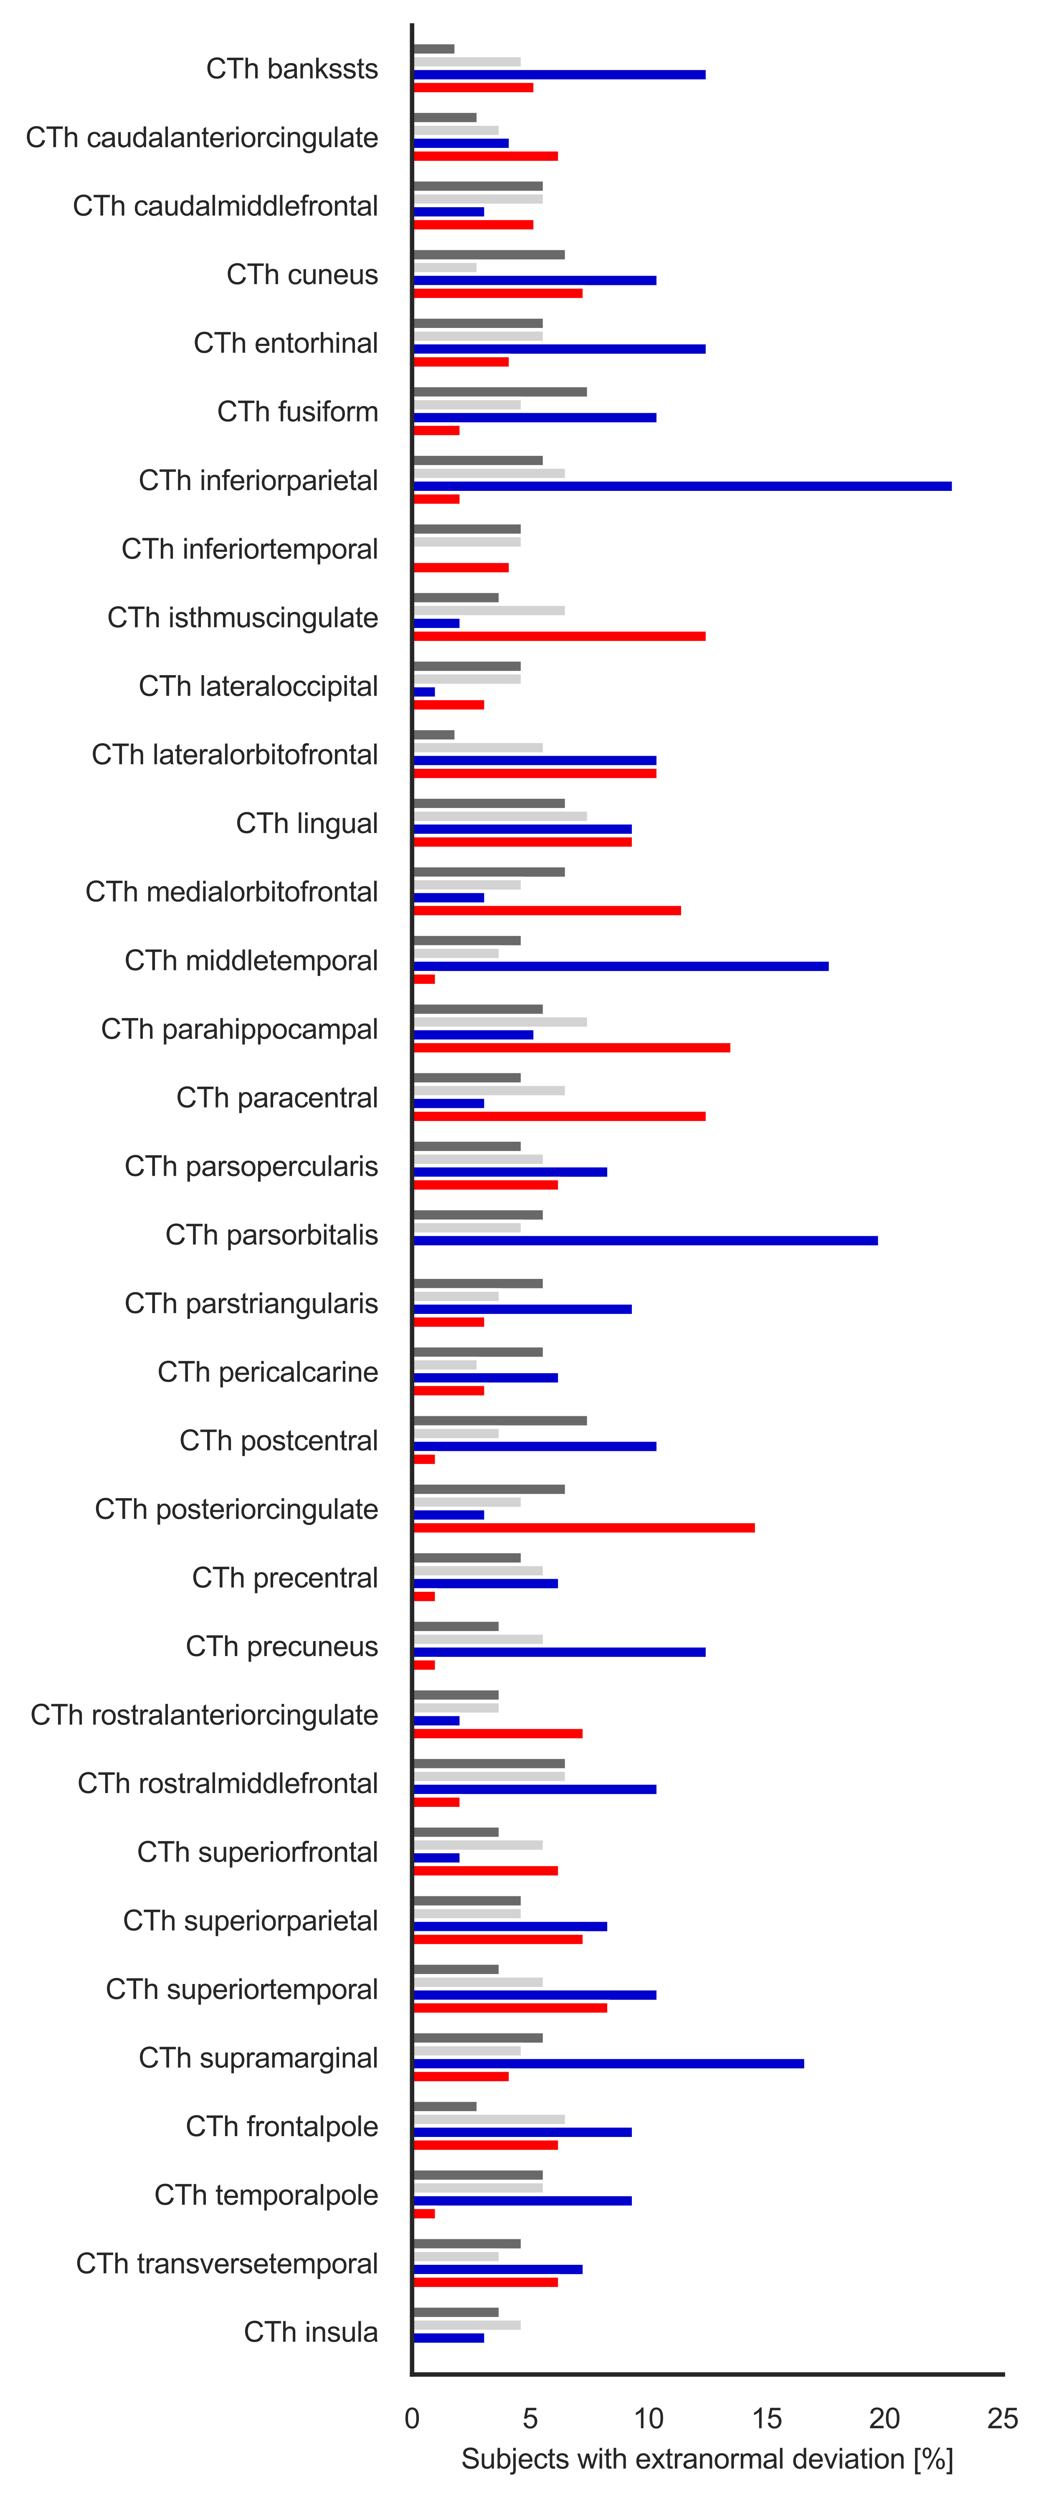 <?xml version="1.0" encoding="utf-8" standalone="no"?>
<!DOCTYPE svg PUBLIC "-//W3C//DTD SVG 1.1//EN"
  "http://www.w3.org/Graphics/SVG/1.1/DTD/svg11.dtd">
<svg xmlns:xlink="http://www.w3.org/1999/xlink" width="295.8pt" height="708.004pt" viewBox="0 0 295.8 708.004" xmlns="http://www.w3.org/2000/svg" version="1.1">
 <defs>
  <style type="text/css">*{stroke-linejoin: round; stroke-linecap: butt}</style>
 </defs>
 <g id="figure_1">
  <g id="patch_1">
   <path d="M 0 708.004 
L 295.8 708.004 
L 295.8 0 
L 0 0 
z
" style="fill: #ffffff"/>
  </g>
  <g id="axes_1">
   <g id="patch_2">
    <path d="M 116.751 672.48 
L 284.151 672.48 
L 284.151 7.2 
L 116.751 7.2 
z
" style="fill: #ffffff"/>
   </g>
   <g id="matplotlib.axis_1">
    <g id="xtick_1">
     <g id="text_1">
      <!-- 0 -->
      <g style="fill: #262626" transform="translate(114.527 687.706) scale(0.08 -0.08)">
       <defs>
        <path id="ArialMT-30" d="M 266 2259 
Q 266 3072 433 3567 
Q 600 4063 929 4331 
Q 1259 4600 1759 4600 
Q 2128 4600 2406 4451 
Q 2684 4303 2865 4023 
Q 3047 3744 3150 3342 
Q 3253 2941 3253 2259 
Q 3253 1453 3087 958 
Q 2922 463 2592 192 
Q 2263 -78 1759 -78 
Q 1097 -78 719 397 
Q 266 969 266 2259 
z
M 844 2259 
Q 844 1131 1108 757 
Q 1372 384 1759 384 
Q 2147 384 2411 759 
Q 2675 1134 2675 2259 
Q 2675 3391 2411 3762 
Q 2147 4134 1753 4134 
Q 1366 4134 1134 3806 
Q 844 3388 844 2259 
z
" transform="scale(0.016)"/>
       </defs>
       <use xlink:href="#ArialMT-30"/>
      </g>
     </g>
    </g>
    <g id="xtick_2">
     <g id="text_2">
      <!-- 5 -->
      <g style="fill: #262626" transform="translate(148.007 687.706) scale(0.08 -0.08)">
       <defs>
        <path id="ArialMT-35" d="M 266 1200 
L 856 1250 
Q 922 819 1161 601 
Q 1400 384 1738 384 
Q 2144 384 2425 690 
Q 2706 997 2706 1503 
Q 2706 1984 2436 2262 
Q 2166 2541 1728 2541 
Q 1456 2541 1237 2417 
Q 1019 2294 894 2097 
L 366 2166 
L 809 4519 
L 3088 4519 
L 3088 3981 
L 1259 3981 
L 1013 2750 
Q 1425 3038 1878 3038 
Q 2478 3038 2890 2622 
Q 3303 2206 3303 1553 
Q 3303 931 2941 478 
Q 2500 -78 1738 -78 
Q 1113 -78 717 272 
Q 322 622 266 1200 
z
" transform="scale(0.016)"/>
       </defs>
       <use xlink:href="#ArialMT-35"/>
      </g>
     </g>
    </g>
    <g id="xtick_3">
     <g id="text_3">
      <!-- 10 -->
      <g style="fill: #262626" transform="translate(179.262 687.706) scale(0.08 -0.08)">
       <defs>
        <path id="ArialMT-31" d="M 2384 0 
L 1822 0 
L 1822 3584 
Q 1619 3391 1289 3197 
Q 959 3003 697 2906 
L 697 3450 
Q 1169 3672 1522 3987 
Q 1875 4303 2022 4600 
L 2384 4600 
L 2384 0 
z
" transform="scale(0.016)"/>
       </defs>
       <use xlink:href="#ArialMT-31"/>
       <use xlink:href="#ArialMT-30" x="55.615"/>
      </g>
     </g>
    </g>
    <g id="xtick_4">
     <g id="text_4">
      <!-- 15 -->
      <g style="fill: #262626" transform="translate(212.743 687.706) scale(0.08 -0.08)">
       <use xlink:href="#ArialMT-31"/>
       <use xlink:href="#ArialMT-35" x="55.615"/>
      </g>
     </g>
    </g>
    <g id="xtick_5">
     <g id="text_5">
      <!-- 20 -->
      <g style="fill: #262626" transform="translate(246.222 687.706) scale(0.08 -0.08)">
       <defs>
        <path id="ArialMT-32" d="M 3222 541 
L 3222 0 
L 194 0 
Q 188 203 259 391 
Q 375 700 629 1000 
Q 884 1300 1366 1694 
Q 2113 2306 2375 2664 
Q 2638 3022 2638 3341 
Q 2638 3675 2398 3904 
Q 2159 4134 1775 4134 
Q 1369 4134 1125 3890 
Q 881 3647 878 3216 
L 300 3275 
Q 359 3922 746 4261 
Q 1134 4600 1788 4600 
Q 2447 4600 2831 4234 
Q 3216 3869 3216 3328 
Q 3216 3053 3103 2787 
Q 2991 2522 2730 2228 
Q 2469 1934 1863 1422 
Q 1356 997 1212 845 
Q 1069 694 975 541 
L 3222 541 
z
" transform="scale(0.016)"/>
       </defs>
       <use xlink:href="#ArialMT-32"/>
       <use xlink:href="#ArialMT-30" x="55.615"/>
      </g>
     </g>
    </g>
    <g id="xtick_6">
     <g id="text_6">
      <!-- 25 -->
      <g style="fill: #262626" transform="translate(279.702 687.706) scale(0.08 -0.08)">
       <use xlink:href="#ArialMT-32"/>
       <use xlink:href="#ArialMT-35" x="55.615"/>
      </g>
     </g>
    </g>
    <g id="text_7">
     <!-- Subjects with extranormal deviation [%] -->
     <g style="fill: #262626" transform="translate(130.644 699.12) scale(0.08 -0.08)">
      <defs>
       <path id="ArialMT-53" d="M 288 1472 
L 859 1522 
Q 900 1178 1048 958 
Q 1197 738 1509 602 
Q 1822 466 2213 466 
Q 2559 466 2825 569 
Q 3091 672 3220 851 
Q 3350 1031 3350 1244 
Q 3350 1459 3225 1620 
Q 3100 1781 2813 1891 
Q 2628 1963 1997 2114 
Q 1366 2266 1113 2400 
Q 784 2572 623 2826 
Q 463 3081 463 3397 
Q 463 3744 659 4045 
Q 856 4347 1234 4503 
Q 1613 4659 2075 4659 
Q 2584 4659 2973 4495 
Q 3363 4331 3572 4012 
Q 3781 3694 3797 3291 
L 3216 3247 
Q 3169 3681 2898 3903 
Q 2628 4125 2100 4125 
Q 1550 4125 1298 3923 
Q 1047 3722 1047 3438 
Q 1047 3191 1225 3031 
Q 1400 2872 2139 2705 
Q 2878 2538 3153 2413 
Q 3553 2228 3743 1945 
Q 3934 1663 3934 1294 
Q 3934 928 3725 604 
Q 3516 281 3123 101 
Q 2731 -78 2241 -78 
Q 1619 -78 1198 103 
Q 778 284 539 648 
Q 300 1013 288 1472 
z
" transform="scale(0.016)"/>
       <path id="ArialMT-75" d="M 2597 0 
L 2597 488 
Q 2209 -75 1544 -75 
Q 1250 -75 995 37 
Q 741 150 617 320 
Q 494 491 444 738 
Q 409 903 409 1263 
L 409 3319 
L 972 3319 
L 972 1478 
Q 972 1038 1006 884 
Q 1059 663 1231 536 
Q 1403 409 1656 409 
Q 1909 409 2131 539 
Q 2353 669 2445 892 
Q 2538 1116 2538 1541 
L 2538 3319 
L 3100 3319 
L 3100 0 
L 2597 0 
z
" transform="scale(0.016)"/>
       <path id="ArialMT-62" d="M 941 0 
L 419 0 
L 419 4581 
L 981 4581 
L 981 2947 
Q 1338 3394 1891 3394 
Q 2197 3394 2470 3270 
Q 2744 3147 2920 2923 
Q 3097 2700 3197 2384 
Q 3297 2069 3297 1709 
Q 3297 856 2875 390 
Q 2453 -75 1863 -75 
Q 1275 -75 941 416 
L 941 0 
z
M 934 1684 
Q 934 1088 1097 822 
Q 1363 388 1816 388 
Q 2184 388 2453 708 
Q 2722 1028 2722 1663 
Q 2722 2313 2464 2622 
Q 2206 2931 1841 2931 
Q 1472 2931 1203 2611 
Q 934 2291 934 1684 
z
" transform="scale(0.016)"/>
       <path id="ArialMT-6a" d="M 419 3928 
L 419 4581 
L 981 4581 
L 981 3928 
L 419 3928 
z
M -294 -1288 
L -188 -809 
Q -19 -853 78 -853 
Q 250 -853 334 -739 
Q 419 -625 419 -169 
L 419 3319 
L 981 3319 
L 981 -181 
Q 981 -794 822 -1034 
Q 619 -1347 147 -1347 
Q -81 -1347 -294 -1288 
z
" transform="scale(0.016)"/>
       <path id="ArialMT-65" d="M 2694 1069 
L 3275 997 
Q 3138 488 2766 206 
Q 2394 -75 1816 -75 
Q 1088 -75 661 373 
Q 234 822 234 1631 
Q 234 2469 665 2931 
Q 1097 3394 1784 3394 
Q 2450 3394 2872 2941 
Q 3294 2488 3294 1666 
Q 3294 1616 3291 1516 
L 816 1516 
Q 847 969 1125 678 
Q 1403 388 1819 388 
Q 2128 388 2347 550 
Q 2566 713 2694 1069 
z
M 847 1978 
L 2700 1978 
Q 2663 2397 2488 2606 
Q 2219 2931 1791 2931 
Q 1403 2931 1139 2672 
Q 875 2413 847 1978 
z
" transform="scale(0.016)"/>
       <path id="ArialMT-63" d="M 2588 1216 
L 3141 1144 
Q 3050 572 2676 248 
Q 2303 -75 1759 -75 
Q 1078 -75 664 370 
Q 250 816 250 1647 
Q 250 2184 428 2587 
Q 606 2991 970 3192 
Q 1334 3394 1763 3394 
Q 2303 3394 2647 3120 
Q 2991 2847 3088 2344 
L 2541 2259 
Q 2463 2594 2264 2762 
Q 2066 2931 1784 2931 
Q 1359 2931 1093 2626 
Q 828 2322 828 1663 
Q 828 994 1084 691 
Q 1341 388 1753 388 
Q 2084 388 2306 591 
Q 2528 794 2588 1216 
z
" transform="scale(0.016)"/>
       <path id="ArialMT-74" d="M 1650 503 
L 1731 6 
Q 1494 -44 1306 -44 
Q 1000 -44 831 53 
Q 663 150 594 308 
Q 525 466 525 972 
L 525 2881 
L 113 2881 
L 113 3319 
L 525 3319 
L 525 4141 
L 1084 4478 
L 1084 3319 
L 1650 3319 
L 1650 2881 
L 1084 2881 
L 1084 941 
Q 1084 700 1114 631 
Q 1144 563 1211 522 
Q 1278 481 1403 481 
Q 1497 481 1650 503 
z
" transform="scale(0.016)"/>
       <path id="ArialMT-73" d="M 197 991 
L 753 1078 
Q 800 744 1014 566 
Q 1228 388 1613 388 
Q 2000 388 2187 545 
Q 2375 703 2375 916 
Q 2375 1106 2209 1216 
Q 2094 1291 1634 1406 
Q 1016 1563 777 1677 
Q 538 1791 414 1992 
Q 291 2194 291 2438 
Q 291 2659 392 2848 
Q 494 3038 669 3163 
Q 800 3259 1026 3326 
Q 1253 3394 1513 3394 
Q 1903 3394 2198 3281 
Q 2494 3169 2634 2976 
Q 2775 2784 2828 2463 
L 2278 2388 
Q 2241 2644 2061 2787 
Q 1881 2931 1553 2931 
Q 1166 2931 1000 2803 
Q 834 2675 834 2503 
Q 834 2394 903 2306 
Q 972 2216 1119 2156 
Q 1203 2125 1616 2013 
Q 2213 1853 2448 1751 
Q 2684 1650 2818 1456 
Q 2953 1263 2953 975 
Q 2953 694 2789 445 
Q 2625 197 2315 61 
Q 2006 -75 1616 -75 
Q 969 -75 630 194 
Q 291 463 197 991 
z
" transform="scale(0.016)"/>
       <path id="ArialMT-20" transform="scale(0.016)"/>
       <path id="ArialMT-77" d="M 1034 0 
L 19 3319 
L 600 3319 
L 1128 1403 
L 1325 691 
Q 1338 744 1497 1375 
L 2025 3319 
L 2603 3319 
L 3100 1394 
L 3266 759 
L 3456 1400 
L 4025 3319 
L 4572 3319 
L 3534 0 
L 2950 0 
L 2422 1988 
L 2294 2553 
L 1622 0 
L 1034 0 
z
" transform="scale(0.016)"/>
       <path id="ArialMT-69" d="M 425 3934 
L 425 4581 
L 988 4581 
L 988 3934 
L 425 3934 
z
M 425 0 
L 425 3319 
L 988 3319 
L 988 0 
L 425 0 
z
" transform="scale(0.016)"/>
       <path id="ArialMT-68" d="M 422 0 
L 422 4581 
L 984 4581 
L 984 2938 
Q 1378 3394 1978 3394 
Q 2347 3394 2619 3248 
Q 2891 3103 3008 2847 
Q 3125 2591 3125 2103 
L 3125 0 
L 2563 0 
L 2563 2103 
Q 2563 2525 2380 2717 
Q 2197 2909 1863 2909 
Q 1613 2909 1392 2779 
Q 1172 2650 1078 2428 
Q 984 2206 984 1816 
L 984 0 
L 422 0 
z
" transform="scale(0.016)"/>
       <path id="ArialMT-78" d="M 47 0 
L 1259 1725 
L 138 3319 
L 841 3319 
L 1350 2541 
Q 1494 2319 1581 2169 
Q 1719 2375 1834 2534 
L 2394 3319 
L 3066 3319 
L 1919 1756 
L 3153 0 
L 2463 0 
L 1781 1031 
L 1600 1309 
L 728 0 
L 47 0 
z
" transform="scale(0.016)"/>
       <path id="ArialMT-72" d="M 416 0 
L 416 3319 
L 922 3319 
L 922 2816 
Q 1116 3169 1280 3281 
Q 1444 3394 1641 3394 
Q 1925 3394 2219 3213 
L 2025 2691 
Q 1819 2813 1613 2813 
Q 1428 2813 1281 2702 
Q 1134 2591 1072 2394 
Q 978 2094 978 1738 
L 978 0 
L 416 0 
z
" transform="scale(0.016)"/>
       <path id="ArialMT-61" d="M 2588 409 
Q 2275 144 1986 34 
Q 1697 -75 1366 -75 
Q 819 -75 525 192 
Q 231 459 231 875 
Q 231 1119 342 1320 
Q 453 1522 633 1644 
Q 813 1766 1038 1828 
Q 1203 1872 1538 1913 
Q 2219 1994 2541 2106 
Q 2544 2222 2544 2253 
Q 2544 2597 2384 2738 
Q 2169 2928 1744 2928 
Q 1347 2928 1158 2789 
Q 969 2650 878 2297 
L 328 2372 
Q 403 2725 575 2942 
Q 747 3159 1072 3276 
Q 1397 3394 1825 3394 
Q 2250 3394 2515 3294 
Q 2781 3194 2906 3042 
Q 3031 2891 3081 2659 
Q 3109 2516 3109 2141 
L 3109 1391 
Q 3109 606 3145 398 
Q 3181 191 3288 0 
L 2700 0 
Q 2613 175 2588 409 
z
M 2541 1666 
Q 2234 1541 1622 1453 
Q 1275 1403 1131 1340 
Q 988 1278 909 1158 
Q 831 1038 831 891 
Q 831 666 1001 516 
Q 1172 366 1500 366 
Q 1825 366 2078 508 
Q 2331 650 2450 897 
Q 2541 1088 2541 1459 
L 2541 1666 
z
" transform="scale(0.016)"/>
       <path id="ArialMT-6e" d="M 422 0 
L 422 3319 
L 928 3319 
L 928 2847 
Q 1294 3394 1984 3394 
Q 2284 3394 2536 3286 
Q 2788 3178 2913 3003 
Q 3038 2828 3088 2588 
Q 3119 2431 3119 2041 
L 3119 0 
L 2556 0 
L 2556 2019 
Q 2556 2363 2490 2533 
Q 2425 2703 2258 2804 
Q 2091 2906 1866 2906 
Q 1506 2906 1245 2678 
Q 984 2450 984 1813 
L 984 0 
L 422 0 
z
" transform="scale(0.016)"/>
       <path id="ArialMT-6f" d="M 213 1659 
Q 213 2581 725 3025 
Q 1153 3394 1769 3394 
Q 2453 3394 2887 2945 
Q 3322 2497 3322 1706 
Q 3322 1066 3130 698 
Q 2938 331 2570 128 
Q 2203 -75 1769 -75 
Q 1072 -75 642 372 
Q 213 819 213 1659 
z
M 791 1659 
Q 791 1022 1069 705 
Q 1347 388 1769 388 
Q 2188 388 2466 706 
Q 2744 1025 2744 1678 
Q 2744 2294 2464 2611 
Q 2184 2928 1769 2928 
Q 1347 2928 1069 2612 
Q 791 2297 791 1659 
z
" transform="scale(0.016)"/>
       <path id="ArialMT-6d" d="M 422 0 
L 422 3319 
L 925 3319 
L 925 2853 
Q 1081 3097 1340 3245 
Q 1600 3394 1931 3394 
Q 2300 3394 2536 3241 
Q 2772 3088 2869 2813 
Q 3263 3394 3894 3394 
Q 4388 3394 4653 3120 
Q 4919 2847 4919 2278 
L 4919 0 
L 4359 0 
L 4359 2091 
Q 4359 2428 4304 2576 
Q 4250 2725 4106 2815 
Q 3963 2906 3769 2906 
Q 3419 2906 3187 2673 
Q 2956 2441 2956 1928 
L 2956 0 
L 2394 0 
L 2394 2156 
Q 2394 2531 2256 2718 
Q 2119 2906 1806 2906 
Q 1569 2906 1367 2781 
Q 1166 2656 1075 2415 
Q 984 2175 984 1722 
L 984 0 
L 422 0 
z
" transform="scale(0.016)"/>
       <path id="ArialMT-6c" d="M 409 0 
L 409 4581 
L 972 4581 
L 972 0 
L 409 0 
z
" transform="scale(0.016)"/>
       <path id="ArialMT-64" d="M 2575 0 
L 2575 419 
Q 2259 -75 1647 -75 
Q 1250 -75 917 144 
Q 584 363 401 755 
Q 219 1147 219 1656 
Q 219 2153 384 2558 
Q 550 2963 881 3178 
Q 1213 3394 1622 3394 
Q 1922 3394 2156 3267 
Q 2391 3141 2538 2938 
L 2538 4581 
L 3097 4581 
L 3097 0 
L 2575 0 
z
M 797 1656 
Q 797 1019 1065 703 
Q 1334 388 1700 388 
Q 2069 388 2326 689 
Q 2584 991 2584 1609 
Q 2584 2291 2321 2609 
Q 2059 2928 1675 2928 
Q 1300 2928 1048 2622 
Q 797 2316 797 1656 
z
" transform="scale(0.016)"/>
       <path id="ArialMT-76" d="M 1344 0 
L 81 3319 
L 675 3319 
L 1388 1331 
Q 1503 1009 1600 663 
Q 1675 925 1809 1294 
L 2547 3319 
L 3125 3319 
L 1869 0 
L 1344 0 
z
" transform="scale(0.016)"/>
       <path id="ArialMT-5b" d="M 434 -1272 
L 434 4581 
L 1675 4581 
L 1675 4116 
L 997 4116 
L 997 -806 
L 1675 -806 
L 1675 -1272 
L 434 -1272 
z
" transform="scale(0.016)"/>
       <path id="ArialMT-25" d="M 372 3481 
Q 372 3972 619 4315 
Q 866 4659 1334 4659 
Q 1766 4659 2048 4351 
Q 2331 4044 2331 3447 
Q 2331 2866 2045 2552 
Q 1759 2238 1341 2238 
Q 925 2238 648 2547 
Q 372 2856 372 3481 
z
M 1350 4272 
Q 1141 4272 1002 4090 
Q 863 3909 863 3425 
Q 863 2984 1003 2804 
Q 1144 2625 1350 2625 
Q 1563 2625 1702 2806 
Q 1841 2988 1841 3469 
Q 1841 3913 1700 4092 
Q 1559 4272 1350 4272 
z
M 1353 -169 
L 3859 4659 
L 4316 4659 
L 1819 -169 
L 1353 -169 
z
M 3334 1075 
Q 3334 1569 3581 1911 
Q 3828 2253 4300 2253 
Q 4731 2253 5014 1945 
Q 5297 1638 5297 1041 
Q 5297 459 5011 145 
Q 4725 -169 4303 -169 
Q 3888 -169 3611 142 
Q 3334 453 3334 1075 
z
M 4316 1866 
Q 4103 1866 3964 1684 
Q 3825 1503 3825 1019 
Q 3825 581 3965 400 
Q 4106 219 4313 219 
Q 4528 219 4667 400 
Q 4806 581 4806 1063 
Q 4806 1506 4665 1686 
Q 4525 1866 4316 1866 
z
" transform="scale(0.016)"/>
       <path id="ArialMT-5d" d="M 1363 -1272 
L 122 -1272 
L 122 -806 
L 800 -806 
L 800 4116 
L 122 4116 
L 122 4581 
L 1363 4581 
L 1363 -1272 
z
" transform="scale(0.016)"/>
      </defs>
      <use xlink:href="#ArialMT-53"/>
      <use xlink:href="#ArialMT-75" x="66.699"/>
      <use xlink:href="#ArialMT-62" x="122.314"/>
      <use xlink:href="#ArialMT-6a" x="177.93"/>
      <use xlink:href="#ArialMT-65" x="200.146"/>
      <use xlink:href="#ArialMT-63" x="255.762"/>
      <use xlink:href="#ArialMT-74" x="305.762"/>
      <use xlink:href="#ArialMT-73" x="333.545"/>
      <use xlink:href="#ArialMT-20" x="383.545"/>
      <use xlink:href="#ArialMT-77" x="411.328"/>
      <use xlink:href="#ArialMT-69" x="483.545"/>
      <use xlink:href="#ArialMT-74" x="505.762"/>
      <use xlink:href="#ArialMT-68" x="533.545"/>
      <use xlink:href="#ArialMT-20" x="589.16"/>
      <use xlink:href="#ArialMT-65" x="616.943"/>
      <use xlink:href="#ArialMT-78" x="672.559"/>
      <use xlink:href="#ArialMT-74" x="722.559"/>
      <use xlink:href="#ArialMT-72" x="750.342"/>
      <use xlink:href="#ArialMT-61" x="783.643"/>
      <use xlink:href="#ArialMT-6e" x="839.258"/>
      <use xlink:href="#ArialMT-6f" x="894.873"/>
      <use xlink:href="#ArialMT-72" x="950.488"/>
      <use xlink:href="#ArialMT-6d" x="983.789"/>
      <use xlink:href="#ArialMT-61" x="1067.09"/>
      <use xlink:href="#ArialMT-6c" x="1122.705"/>
      <use xlink:href="#ArialMT-20" x="1144.922"/>
      <use xlink:href="#ArialMT-64" x="1172.705"/>
      <use xlink:href="#ArialMT-65" x="1228.32"/>
      <use xlink:href="#ArialMT-76" x="1283.936"/>
      <use xlink:href="#ArialMT-69" x="1333.936"/>
      <use xlink:href="#ArialMT-61" x="1356.152"/>
      <use xlink:href="#ArialMT-74" x="1411.768"/>
      <use xlink:href="#ArialMT-69" x="1439.551"/>
      <use xlink:href="#ArialMT-6f" x="1461.768"/>
      <use xlink:href="#ArialMT-6e" x="1517.383"/>
      <use xlink:href="#ArialMT-20" x="1572.998"/>
      <use xlink:href="#ArialMT-5b" x="1600.781"/>
      <use xlink:href="#ArialMT-25" x="1628.564"/>
      <use xlink:href="#ArialMT-5d" x="1717.48"/>
     </g>
    </g>
   </g>
   <g id="matplotlib.axis_2">
    <g id="ytick_1">
     <g id="text_8">
      <!-- CTh bankssts -->
      <g style="fill: #262626" transform="translate(58.347 22.203) scale(0.08 -0.08)">
       <defs>
        <path id="ArialMT-43" d="M 3763 1606 
L 4369 1453 
Q 4178 706 3683 314 
Q 3188 -78 2472 -78 
Q 1731 -78 1267 223 
Q 803 525 561 1097 
Q 319 1669 319 2325 
Q 319 3041 592 3573 
Q 866 4106 1370 4382 
Q 1875 4659 2481 4659 
Q 3169 4659 3637 4309 
Q 4106 3959 4291 3325 
L 3694 3184 
Q 3534 3684 3231 3912 
Q 2928 4141 2469 4141 
Q 1941 4141 1586 3887 
Q 1231 3634 1087 3207 
Q 944 2781 944 2328 
Q 944 1744 1114 1308 
Q 1284 872 1643 656 
Q 2003 441 2422 441 
Q 2931 441 3284 734 
Q 3638 1028 3763 1606 
z
" transform="scale(0.016)"/>
        <path id="ArialMT-54" d="M 1659 0 
L 1659 4041 
L 150 4041 
L 150 4581 
L 3781 4581 
L 3781 4041 
L 2266 4041 
L 2266 0 
L 1659 0 
z
" transform="scale(0.016)"/>
        <path id="ArialMT-6b" d="M 425 0 
L 425 4581 
L 988 4581 
L 988 1969 
L 2319 3319 
L 3047 3319 
L 1778 2088 
L 3175 0 
L 2481 0 
L 1384 1697 
L 988 1316 
L 988 0 
L 425 0 
z
" transform="scale(0.016)"/>
       </defs>
       <use xlink:href="#ArialMT-43"/>
       <use xlink:href="#ArialMT-54" x="72.217"/>
       <use xlink:href="#ArialMT-68" x="133.301"/>
       <use xlink:href="#ArialMT-20" x="188.916"/>
       <use xlink:href="#ArialMT-62" x="216.699"/>
       <use xlink:href="#ArialMT-61" x="272.314"/>
       <use xlink:href="#ArialMT-6e" x="327.93"/>
       <use xlink:href="#ArialMT-6b" x="383.545"/>
       <use xlink:href="#ArialMT-73" x="433.545"/>
       <use xlink:href="#ArialMT-73" x="483.545"/>
       <use xlink:href="#ArialMT-74" x="533.545"/>
       <use xlink:href="#ArialMT-73" x="561.328"/>
      </g>
     </g>
    </g>
    <g id="ytick_2">
     <g id="text_9">
      <!-- CTh caudalanteriorcingulate -->
      <g style="fill: #262626" transform="translate(7.2 41.676) scale(0.08 -0.08)">
       <defs>
        <path id="ArialMT-67" d="M 319 -275 
L 866 -356 
Q 900 -609 1056 -725 
Q 1266 -881 1628 -881 
Q 2019 -881 2231 -725 
Q 2444 -569 2519 -288 
Q 2563 -116 2559 434 
Q 2191 0 1641 0 
Q 956 0 581 494 
Q 206 988 206 1678 
Q 206 2153 378 2554 
Q 550 2956 876 3175 
Q 1203 3394 1644 3394 
Q 2231 3394 2613 2919 
L 2613 3319 
L 3131 3319 
L 3131 450 
Q 3131 -325 2973 -648 
Q 2816 -972 2473 -1159 
Q 2131 -1347 1631 -1347 
Q 1038 -1347 672 -1080 
Q 306 -813 319 -275 
z
M 784 1719 
Q 784 1066 1043 766 
Q 1303 466 1694 466 
Q 2081 466 2343 764 
Q 2606 1063 2606 1700 
Q 2606 2309 2336 2618 
Q 2066 2928 1684 2928 
Q 1309 2928 1046 2623 
Q 784 2319 784 1719 
z
" transform="scale(0.016)"/>
       </defs>
       <use xlink:href="#ArialMT-43"/>
       <use xlink:href="#ArialMT-54" x="72.217"/>
       <use xlink:href="#ArialMT-68" x="133.301"/>
       <use xlink:href="#ArialMT-20" x="188.916"/>
       <use xlink:href="#ArialMT-63" x="216.699"/>
       <use xlink:href="#ArialMT-61" x="266.699"/>
       <use xlink:href="#ArialMT-75" x="322.314"/>
       <use xlink:href="#ArialMT-64" x="377.93"/>
       <use xlink:href="#ArialMT-61" x="433.545"/>
       <use xlink:href="#ArialMT-6c" x="489.16"/>
       <use xlink:href="#ArialMT-61" x="511.377"/>
       <use xlink:href="#ArialMT-6e" x="566.992"/>
       <use xlink:href="#ArialMT-74" x="622.607"/>
       <use xlink:href="#ArialMT-65" x="650.391"/>
       <use xlink:href="#ArialMT-72" x="706.006"/>
       <use xlink:href="#ArialMT-69" x="739.307"/>
       <use xlink:href="#ArialMT-6f" x="761.523"/>
       <use xlink:href="#ArialMT-72" x="817.139"/>
       <use xlink:href="#ArialMT-63" x="850.439"/>
       <use xlink:href="#ArialMT-69" x="900.439"/>
       <use xlink:href="#ArialMT-6e" x="922.656"/>
       <use xlink:href="#ArialMT-67" x="978.271"/>
       <use xlink:href="#ArialMT-75" x="1033.887"/>
       <use xlink:href="#ArialMT-6c" x="1089.502"/>
       <use xlink:href="#ArialMT-61" x="1111.719"/>
       <use xlink:href="#ArialMT-74" x="1167.334"/>
       <use xlink:href="#ArialMT-65" x="1195.117"/>
      </g>
     </g>
    </g>
    <g id="ytick_3">
     <g id="text_10">
      <!-- CTh caudalmiddlefrontal -->
      <g style="fill: #262626" transform="translate(20.546 61.052) scale(0.08 -0.08)">
       <defs>
        <path id="ArialMT-66" d="M 556 0 
L 556 2881 
L 59 2881 
L 59 3319 
L 556 3319 
L 556 3672 
Q 556 4006 616 4169 
Q 697 4388 901 4523 
Q 1106 4659 1475 4659 
Q 1713 4659 2000 4603 
L 1916 4113 
Q 1741 4144 1584 4144 
Q 1328 4144 1222 4034 
Q 1116 3925 1116 3625 
L 1116 3319 
L 1763 3319 
L 1763 2881 
L 1116 2881 
L 1116 0 
L 556 0 
z
" transform="scale(0.016)"/>
       </defs>
       <use xlink:href="#ArialMT-43"/>
       <use xlink:href="#ArialMT-54" x="72.217"/>
       <use xlink:href="#ArialMT-68" x="133.301"/>
       <use xlink:href="#ArialMT-20" x="188.916"/>
       <use xlink:href="#ArialMT-63" x="216.699"/>
       <use xlink:href="#ArialMT-61" x="266.699"/>
       <use xlink:href="#ArialMT-75" x="322.314"/>
       <use xlink:href="#ArialMT-64" x="377.93"/>
       <use xlink:href="#ArialMT-61" x="433.545"/>
       <use xlink:href="#ArialMT-6c" x="489.16"/>
       <use xlink:href="#ArialMT-6d" x="511.377"/>
       <use xlink:href="#ArialMT-69" x="594.678"/>
       <use xlink:href="#ArialMT-64" x="616.895"/>
       <use xlink:href="#ArialMT-64" x="672.51"/>
       <use xlink:href="#ArialMT-6c" x="728.125"/>
       <use xlink:href="#ArialMT-65" x="750.342"/>
       <use xlink:href="#ArialMT-66" x="805.957"/>
       <use xlink:href="#ArialMT-72" x="833.74"/>
       <use xlink:href="#ArialMT-6f" x="867.041"/>
       <use xlink:href="#ArialMT-6e" x="922.656"/>
       <use xlink:href="#ArialMT-74" x="978.271"/>
       <use xlink:href="#ArialMT-61" x="1006.055"/>
       <use xlink:href="#ArialMT-6c" x="1061.67"/>
      </g>
     </g>
    </g>
    <g id="ytick_4">
     <g id="text_11">
      <!-- CTh cuneus -->
      <g style="fill: #262626" transform="translate(64.121 80.476) scale(0.08 -0.08)">
       <use xlink:href="#ArialMT-43"/>
       <use xlink:href="#ArialMT-54" x="72.217"/>
       <use xlink:href="#ArialMT-68" x="133.301"/>
       <use xlink:href="#ArialMT-20" x="188.916"/>
       <use xlink:href="#ArialMT-63" x="216.699"/>
       <use xlink:href="#ArialMT-75" x="266.699"/>
       <use xlink:href="#ArialMT-6e" x="322.314"/>
       <use xlink:href="#ArialMT-65" x="377.93"/>
       <use xlink:href="#ArialMT-75" x="433.545"/>
       <use xlink:href="#ArialMT-73" x="489.16"/>
      </g>
     </g>
    </g>
    <g id="ytick_5">
     <g id="text_12">
      <!-- CTh entorhinal -->
      <g style="fill: #262626" transform="translate(54.782 99.9) scale(0.08 -0.08)">
       <use xlink:href="#ArialMT-43"/>
       <use xlink:href="#ArialMT-54" x="72.217"/>
       <use xlink:href="#ArialMT-68" x="133.301"/>
       <use xlink:href="#ArialMT-20" x="188.916"/>
       <use xlink:href="#ArialMT-65" x="216.699"/>
       <use xlink:href="#ArialMT-6e" x="272.314"/>
       <use xlink:href="#ArialMT-74" x="327.93"/>
       <use xlink:href="#ArialMT-6f" x="355.713"/>
       <use xlink:href="#ArialMT-72" x="411.328"/>
       <use xlink:href="#ArialMT-68" x="444.629"/>
       <use xlink:href="#ArialMT-69" x="500.244"/>
       <use xlink:href="#ArialMT-6e" x="522.461"/>
       <use xlink:href="#ArialMT-61" x="578.076"/>
       <use xlink:href="#ArialMT-6c" x="633.691"/>
      </g>
     </g>
    </g>
    <g id="ytick_6">
     <g id="text_13">
      <!-- CTh fusiform -->
      <g style="fill: #262626" transform="translate(61.469 119.324) scale(0.08 -0.08)">
       <use xlink:href="#ArialMT-43"/>
       <use xlink:href="#ArialMT-54" x="72.217"/>
       <use xlink:href="#ArialMT-68" x="133.301"/>
       <use xlink:href="#ArialMT-20" x="188.916"/>
       <use xlink:href="#ArialMT-66" x="216.699"/>
       <use xlink:href="#ArialMT-75" x="244.482"/>
       <use xlink:href="#ArialMT-73" x="300.098"/>
       <use xlink:href="#ArialMT-69" x="350.098"/>
       <use xlink:href="#ArialMT-66" x="372.314"/>
       <use xlink:href="#ArialMT-6f" x="400.098"/>
       <use xlink:href="#ArialMT-72" x="455.713"/>
       <use xlink:href="#ArialMT-6d" x="489.014"/>
      </g>
     </g>
    </g>
    <g id="ytick_7">
     <g id="text_14">
      <!-- CTh inferiorparietal -->
      <g style="fill: #262626" transform="translate(39.229 138.797) scale(0.08 -0.08)">
       <defs>
        <path id="ArialMT-70" d="M 422 -1272 
L 422 3319 
L 934 3319 
L 934 2888 
Q 1116 3141 1344 3267 
Q 1572 3394 1897 3394 
Q 2322 3394 2647 3175 
Q 2972 2956 3137 2557 
Q 3303 2159 3303 1684 
Q 3303 1175 3120 767 
Q 2938 359 2589 142 
Q 2241 -75 1856 -75 
Q 1575 -75 1351 44 
Q 1128 163 984 344 
L 984 -1272 
L 422 -1272 
z
M 931 1641 
Q 931 1000 1190 694 
Q 1450 388 1819 388 
Q 2194 388 2461 705 
Q 2728 1022 2728 1688 
Q 2728 2322 2467 2637 
Q 2206 2953 1844 2953 
Q 1484 2953 1207 2617 
Q 931 2281 931 1641 
z
" transform="scale(0.016)"/>
       </defs>
       <use xlink:href="#ArialMT-43"/>
       <use xlink:href="#ArialMT-54" x="72.217"/>
       <use xlink:href="#ArialMT-68" x="133.301"/>
       <use xlink:href="#ArialMT-20" x="188.916"/>
       <use xlink:href="#ArialMT-69" x="216.699"/>
       <use xlink:href="#ArialMT-6e" x="238.916"/>
       <use xlink:href="#ArialMT-66" x="294.531"/>
       <use xlink:href="#ArialMT-65" x="322.314"/>
       <use xlink:href="#ArialMT-72" x="377.93"/>
       <use xlink:href="#ArialMT-69" x="411.23"/>
       <use xlink:href="#ArialMT-6f" x="433.447"/>
       <use xlink:href="#ArialMT-72" x="489.062"/>
       <use xlink:href="#ArialMT-70" x="522.363"/>
       <use xlink:href="#ArialMT-61" x="577.979"/>
       <use xlink:href="#ArialMT-72" x="633.594"/>
       <use xlink:href="#ArialMT-69" x="666.895"/>
       <use xlink:href="#ArialMT-65" x="689.111"/>
       <use xlink:href="#ArialMT-74" x="744.727"/>
       <use xlink:href="#ArialMT-61" x="772.51"/>
       <use xlink:href="#ArialMT-6c" x="828.125"/>
      </g>
     </g>
    </g>
    <g id="ytick_8">
     <g id="text_15">
      <!-- CTh inferiortemporal -->
      <g style="fill: #262626" transform="translate(34.343 158.222) scale(0.08 -0.08)">
       <use xlink:href="#ArialMT-43"/>
       <use xlink:href="#ArialMT-54" x="72.217"/>
       <use xlink:href="#ArialMT-68" x="133.301"/>
       <use xlink:href="#ArialMT-20" x="188.916"/>
       <use xlink:href="#ArialMT-69" x="216.699"/>
       <use xlink:href="#ArialMT-6e" x="238.916"/>
       <use xlink:href="#ArialMT-66" x="294.531"/>
       <use xlink:href="#ArialMT-65" x="322.314"/>
       <use xlink:href="#ArialMT-72" x="377.93"/>
       <use xlink:href="#ArialMT-69" x="411.23"/>
       <use xlink:href="#ArialMT-6f" x="433.447"/>
       <use xlink:href="#ArialMT-72" x="489.062"/>
       <use xlink:href="#ArialMT-74" x="522.363"/>
       <use xlink:href="#ArialMT-65" x="550.146"/>
       <use xlink:href="#ArialMT-6d" x="605.762"/>
       <use xlink:href="#ArialMT-70" x="689.062"/>
       <use xlink:href="#ArialMT-6f" x="744.678"/>
       <use xlink:href="#ArialMT-72" x="800.293"/>
       <use xlink:href="#ArialMT-61" x="833.594"/>
       <use xlink:href="#ArialMT-6c" x="889.209"/>
      </g>
     </g>
    </g>
    <g id="ytick_9">
     <g id="text_16">
      <!-- CTh isthmuscingulate -->
      <g style="fill: #262626" transform="translate(30.334 177.646) scale(0.08 -0.08)">
       <use xlink:href="#ArialMT-43"/>
       <use xlink:href="#ArialMT-54" x="72.217"/>
       <use xlink:href="#ArialMT-68" x="133.301"/>
       <use xlink:href="#ArialMT-20" x="188.916"/>
       <use xlink:href="#ArialMT-69" x="216.699"/>
       <use xlink:href="#ArialMT-73" x="238.916"/>
       <use xlink:href="#ArialMT-74" x="288.916"/>
       <use xlink:href="#ArialMT-68" x="316.699"/>
       <use xlink:href="#ArialMT-6d" x="372.314"/>
       <use xlink:href="#ArialMT-75" x="455.615"/>
       <use xlink:href="#ArialMT-73" x="511.23"/>
       <use xlink:href="#ArialMT-63" x="561.23"/>
       <use xlink:href="#ArialMT-69" x="611.23"/>
       <use xlink:href="#ArialMT-6e" x="633.447"/>
       <use xlink:href="#ArialMT-67" x="689.062"/>
       <use xlink:href="#ArialMT-75" x="744.678"/>
       <use xlink:href="#ArialMT-6c" x="800.293"/>
       <use xlink:href="#ArialMT-61" x="822.51"/>
       <use xlink:href="#ArialMT-74" x="878.125"/>
       <use xlink:href="#ArialMT-65" x="905.908"/>
      </g>
     </g>
    </g>
    <g id="ytick_10">
     <g id="text_17">
      <!-- CTh lateraloccipital -->
      <g style="fill: #262626" transform="translate(39.227 197.07) scale(0.08 -0.08)">
       <use xlink:href="#ArialMT-43"/>
       <use xlink:href="#ArialMT-54" x="72.217"/>
       <use xlink:href="#ArialMT-68" x="133.301"/>
       <use xlink:href="#ArialMT-20" x="188.916"/>
       <use xlink:href="#ArialMT-6c" x="216.699"/>
       <use xlink:href="#ArialMT-61" x="238.916"/>
       <use xlink:href="#ArialMT-74" x="294.531"/>
       <use xlink:href="#ArialMT-65" x="322.314"/>
       <use xlink:href="#ArialMT-72" x="377.93"/>
       <use xlink:href="#ArialMT-61" x="411.23"/>
       <use xlink:href="#ArialMT-6c" x="466.846"/>
       <use xlink:href="#ArialMT-6f" x="489.062"/>
       <use xlink:href="#ArialMT-63" x="544.678"/>
       <use xlink:href="#ArialMT-63" x="594.678"/>
       <use xlink:href="#ArialMT-69" x="644.678"/>
       <use xlink:href="#ArialMT-70" x="666.895"/>
       <use xlink:href="#ArialMT-69" x="722.51"/>
       <use xlink:href="#ArialMT-74" x="744.727"/>
       <use xlink:href="#ArialMT-61" x="772.51"/>
       <use xlink:href="#ArialMT-6c" x="828.125"/>
      </g>
     </g>
    </g>
    <g id="ytick_11">
     <g id="text_18">
      <!-- CTh lateralorbitofrontal -->
      <g style="fill: #262626" transform="translate(25.886 216.446) scale(0.08 -0.08)">
       <use xlink:href="#ArialMT-43"/>
       <use xlink:href="#ArialMT-54" x="72.217"/>
       <use xlink:href="#ArialMT-68" x="133.301"/>
       <use xlink:href="#ArialMT-20" x="188.916"/>
       <use xlink:href="#ArialMT-6c" x="216.699"/>
       <use xlink:href="#ArialMT-61" x="238.916"/>
       <use xlink:href="#ArialMT-74" x="294.531"/>
       <use xlink:href="#ArialMT-65" x="322.314"/>
       <use xlink:href="#ArialMT-72" x="377.93"/>
       <use xlink:href="#ArialMT-61" x="411.23"/>
       <use xlink:href="#ArialMT-6c" x="466.846"/>
       <use xlink:href="#ArialMT-6f" x="489.062"/>
       <use xlink:href="#ArialMT-72" x="544.678"/>
       <use xlink:href="#ArialMT-62" x="577.979"/>
       <use xlink:href="#ArialMT-69" x="633.594"/>
       <use xlink:href="#ArialMT-74" x="655.811"/>
       <use xlink:href="#ArialMT-6f" x="683.594"/>
       <use xlink:href="#ArialMT-66" x="739.209"/>
       <use xlink:href="#ArialMT-72" x="766.992"/>
       <use xlink:href="#ArialMT-6f" x="800.293"/>
       <use xlink:href="#ArialMT-6e" x="855.908"/>
       <use xlink:href="#ArialMT-74" x="911.523"/>
       <use xlink:href="#ArialMT-61" x="939.307"/>
       <use xlink:href="#ArialMT-6c" x="994.922"/>
      </g>
     </g>
    </g>
    <g id="ytick_12">
     <g id="text_19">
      <!-- CTh lingual -->
      <g style="fill: #262626" transform="translate(66.789 235.919) scale(0.08 -0.08)">
       <use xlink:href="#ArialMT-43"/>
       <use xlink:href="#ArialMT-54" x="72.217"/>
       <use xlink:href="#ArialMT-68" x="133.301"/>
       <use xlink:href="#ArialMT-20" x="188.916"/>
       <use xlink:href="#ArialMT-6c" x="216.699"/>
       <use xlink:href="#ArialMT-69" x="238.916"/>
       <use xlink:href="#ArialMT-6e" x="261.133"/>
       <use xlink:href="#ArialMT-67" x="316.748"/>
       <use xlink:href="#ArialMT-75" x="372.363"/>
       <use xlink:href="#ArialMT-61" x="427.979"/>
       <use xlink:href="#ArialMT-6c" x="483.594"/>
      </g>
     </g>
    </g>
    <g id="ytick_13">
     <g id="text_20">
      <!-- CTh medialorbitofrontal -->
      <g style="fill: #262626" transform="translate(24.109 255.294) scale(0.08 -0.08)">
       <use xlink:href="#ArialMT-43"/>
       <use xlink:href="#ArialMT-54" x="72.217"/>
       <use xlink:href="#ArialMT-68" x="133.301"/>
       <use xlink:href="#ArialMT-20" x="188.916"/>
       <use xlink:href="#ArialMT-6d" x="216.699"/>
       <use xlink:href="#ArialMT-65" x="300"/>
       <use xlink:href="#ArialMT-64" x="355.615"/>
       <use xlink:href="#ArialMT-69" x="411.23"/>
       <use xlink:href="#ArialMT-61" x="433.447"/>
       <use xlink:href="#ArialMT-6c" x="489.062"/>
       <use xlink:href="#ArialMT-6f" x="511.279"/>
       <use xlink:href="#ArialMT-72" x="566.895"/>
       <use xlink:href="#ArialMT-62" x="600.195"/>
       <use xlink:href="#ArialMT-69" x="655.811"/>
       <use xlink:href="#ArialMT-74" x="678.027"/>
       <use xlink:href="#ArialMT-6f" x="705.811"/>
       <use xlink:href="#ArialMT-66" x="761.426"/>
       <use xlink:href="#ArialMT-72" x="789.209"/>
       <use xlink:href="#ArialMT-6f" x="822.51"/>
       <use xlink:href="#ArialMT-6e" x="878.125"/>
       <use xlink:href="#ArialMT-74" x="933.74"/>
       <use xlink:href="#ArialMT-61" x="961.523"/>
       <use xlink:href="#ArialMT-6c" x="1017.139"/>
      </g>
     </g>
    </g>
    <g id="ytick_14">
     <g id="text_21">
      <!-- CTh middletemporal -->
      <g style="fill: #262626" transform="translate(35.229 274.767) scale(0.08 -0.08)">
       <use xlink:href="#ArialMT-43"/>
       <use xlink:href="#ArialMT-54" x="72.217"/>
       <use xlink:href="#ArialMT-68" x="133.301"/>
       <use xlink:href="#ArialMT-20" x="188.916"/>
       <use xlink:href="#ArialMT-6d" x="216.699"/>
       <use xlink:href="#ArialMT-69" x="300"/>
       <use xlink:href="#ArialMT-64" x="322.217"/>
       <use xlink:href="#ArialMT-64" x="377.832"/>
       <use xlink:href="#ArialMT-6c" x="433.447"/>
       <use xlink:href="#ArialMT-65" x="455.664"/>
       <use xlink:href="#ArialMT-74" x="511.279"/>
       <use xlink:href="#ArialMT-65" x="539.062"/>
       <use xlink:href="#ArialMT-6d" x="594.678"/>
       <use xlink:href="#ArialMT-70" x="677.979"/>
       <use xlink:href="#ArialMT-6f" x="733.594"/>
       <use xlink:href="#ArialMT-72" x="789.209"/>
       <use xlink:href="#ArialMT-61" x="822.51"/>
       <use xlink:href="#ArialMT-6c" x="878.125"/>
      </g>
     </g>
    </g>
    <g id="ytick_15">
     <g id="text_22">
      <!-- CTh parahippocampal -->
      <g style="fill: #262626" transform="translate(28.546 294.191) scale(0.08 -0.08)">
       <use xlink:href="#ArialMT-43"/>
       <use xlink:href="#ArialMT-54" x="72.217"/>
       <use xlink:href="#ArialMT-68" x="133.301"/>
       <use xlink:href="#ArialMT-20" x="188.916"/>
       <use xlink:href="#ArialMT-70" x="216.699"/>
       <use xlink:href="#ArialMT-61" x="272.314"/>
       <use xlink:href="#ArialMT-72" x="327.93"/>
       <use xlink:href="#ArialMT-61" x="361.23"/>
       <use xlink:href="#ArialMT-68" x="416.846"/>
       <use xlink:href="#ArialMT-69" x="472.461"/>
       <use xlink:href="#ArialMT-70" x="494.678"/>
       <use xlink:href="#ArialMT-70" x="550.293"/>
       <use xlink:href="#ArialMT-6f" x="605.908"/>
       <use xlink:href="#ArialMT-63" x="661.523"/>
       <use xlink:href="#ArialMT-61" x="711.523"/>
       <use xlink:href="#ArialMT-6d" x="767.139"/>
       <use xlink:href="#ArialMT-70" x="850.439"/>
       <use xlink:href="#ArialMT-61" x="906.055"/>
       <use xlink:href="#ArialMT-6c" x="961.67"/>
      </g>
     </g>
    </g>
    <g id="ytick_16">
     <g id="text_23">
      <!-- CTh paracentral -->
      <g style="fill: #262626" transform="translate(49.896 313.616) scale(0.08 -0.08)">
       <use xlink:href="#ArialMT-43"/>
       <use xlink:href="#ArialMT-54" x="72.217"/>
       <use xlink:href="#ArialMT-68" x="133.301"/>
       <use xlink:href="#ArialMT-20" x="188.916"/>
       <use xlink:href="#ArialMT-70" x="216.699"/>
       <use xlink:href="#ArialMT-61" x="272.314"/>
       <use xlink:href="#ArialMT-72" x="327.93"/>
       <use xlink:href="#ArialMT-61" x="361.23"/>
       <use xlink:href="#ArialMT-63" x="416.846"/>
       <use xlink:href="#ArialMT-65" x="466.846"/>
       <use xlink:href="#ArialMT-6e" x="522.461"/>
       <use xlink:href="#ArialMT-74" x="578.076"/>
       <use xlink:href="#ArialMT-72" x="605.859"/>
       <use xlink:href="#ArialMT-61" x="639.16"/>
       <use xlink:href="#ArialMT-6c" x="694.775"/>
      </g>
     </g>
    </g>
    <g id="ytick_17">
     <g id="text_24">
      <!-- CTh parsopercularis -->
      <g style="fill: #262626" transform="translate(35.229 333.04) scale(0.08 -0.08)">
       <use xlink:href="#ArialMT-43"/>
       <use xlink:href="#ArialMT-54" x="72.217"/>
       <use xlink:href="#ArialMT-68" x="133.301"/>
       <use xlink:href="#ArialMT-20" x="188.916"/>
       <use xlink:href="#ArialMT-70" x="216.699"/>
       <use xlink:href="#ArialMT-61" x="272.314"/>
       <use xlink:href="#ArialMT-72" x="327.93"/>
       <use xlink:href="#ArialMT-73" x="361.23"/>
       <use xlink:href="#ArialMT-6f" x="411.23"/>
       <use xlink:href="#ArialMT-70" x="466.846"/>
       <use xlink:href="#ArialMT-65" x="522.461"/>
       <use xlink:href="#ArialMT-72" x="578.076"/>
       <use xlink:href="#ArialMT-63" x="611.377"/>
       <use xlink:href="#ArialMT-75" x="661.377"/>
       <use xlink:href="#ArialMT-6c" x="716.992"/>
       <use xlink:href="#ArialMT-61" x="739.209"/>
       <use xlink:href="#ArialMT-72" x="794.824"/>
       <use xlink:href="#ArialMT-69" x="828.125"/>
       <use xlink:href="#ArialMT-73" x="850.342"/>
      </g>
     </g>
    </g>
    <g id="ytick_18">
     <g id="text_25">
      <!-- CTh parsorbitalis -->
      <g style="fill: #262626" transform="translate(46.79 352.464) scale(0.08 -0.08)">
       <use xlink:href="#ArialMT-43"/>
       <use xlink:href="#ArialMT-54" x="72.217"/>
       <use xlink:href="#ArialMT-68" x="133.301"/>
       <use xlink:href="#ArialMT-20" x="188.916"/>
       <use xlink:href="#ArialMT-70" x="216.699"/>
       <use xlink:href="#ArialMT-61" x="272.314"/>
       <use xlink:href="#ArialMT-72" x="327.93"/>
       <use xlink:href="#ArialMT-73" x="361.23"/>
       <use xlink:href="#ArialMT-6f" x="411.23"/>
       <use xlink:href="#ArialMT-72" x="466.846"/>
       <use xlink:href="#ArialMT-62" x="500.146"/>
       <use xlink:href="#ArialMT-69" x="555.762"/>
       <use xlink:href="#ArialMT-74" x="577.979"/>
       <use xlink:href="#ArialMT-61" x="605.762"/>
       <use xlink:href="#ArialMT-6c" x="661.377"/>
       <use xlink:href="#ArialMT-69" x="683.594"/>
       <use xlink:href="#ArialMT-73" x="705.811"/>
      </g>
     </g>
    </g>
    <g id="ytick_19">
     <g id="text_26">
      <!-- CTh parstriangularis -->
      <g style="fill: #262626" transform="translate(35.229 371.888) scale(0.08 -0.08)">
       <use xlink:href="#ArialMT-43"/>
       <use xlink:href="#ArialMT-54" x="72.217"/>
       <use xlink:href="#ArialMT-68" x="133.301"/>
       <use xlink:href="#ArialMT-20" x="188.916"/>
       <use xlink:href="#ArialMT-70" x="216.699"/>
       <use xlink:href="#ArialMT-61" x="272.314"/>
       <use xlink:href="#ArialMT-72" x="327.93"/>
       <use xlink:href="#ArialMT-73" x="361.23"/>
       <use xlink:href="#ArialMT-74" x="411.23"/>
       <use xlink:href="#ArialMT-72" x="439.014"/>
       <use xlink:href="#ArialMT-69" x="472.314"/>
       <use xlink:href="#ArialMT-61" x="494.531"/>
       <use xlink:href="#ArialMT-6e" x="550.146"/>
       <use xlink:href="#ArialMT-67" x="605.762"/>
       <use xlink:href="#ArialMT-75" x="661.377"/>
       <use xlink:href="#ArialMT-6c" x="716.992"/>
       <use xlink:href="#ArialMT-61" x="739.209"/>
       <use xlink:href="#ArialMT-72" x="794.824"/>
       <use xlink:href="#ArialMT-69" x="828.125"/>
       <use xlink:href="#ArialMT-73" x="850.342"/>
      </g>
     </g>
    </g>
    <g id="ytick_20">
     <g id="text_27">
      <!-- CTh pericalcarine -->
      <g style="fill: #262626" transform="translate(44.564 391.312) scale(0.08 -0.08)">
       <use xlink:href="#ArialMT-43"/>
       <use xlink:href="#ArialMT-54" x="72.217"/>
       <use xlink:href="#ArialMT-68" x="133.301"/>
       <use xlink:href="#ArialMT-20" x="188.916"/>
       <use xlink:href="#ArialMT-70" x="216.699"/>
       <use xlink:href="#ArialMT-65" x="272.314"/>
       <use xlink:href="#ArialMT-72" x="327.93"/>
       <use xlink:href="#ArialMT-69" x="361.23"/>
       <use xlink:href="#ArialMT-63" x="383.447"/>
       <use xlink:href="#ArialMT-61" x="433.447"/>
       <use xlink:href="#ArialMT-6c" x="489.062"/>
       <use xlink:href="#ArialMT-63" x="511.279"/>
       <use xlink:href="#ArialMT-61" x="561.279"/>
       <use xlink:href="#ArialMT-72" x="616.895"/>
       <use xlink:href="#ArialMT-69" x="650.195"/>
       <use xlink:href="#ArialMT-6e" x="672.412"/>
       <use xlink:href="#ArialMT-65" x="728.027"/>
      </g>
     </g>
    </g>
    <g id="ytick_21">
     <g id="text_28">
      <!-- CTh postcentral -->
      <g style="fill: #262626" transform="translate(50.786 410.737) scale(0.08 -0.08)">
       <use xlink:href="#ArialMT-43"/>
       <use xlink:href="#ArialMT-54" x="72.217"/>
       <use xlink:href="#ArialMT-68" x="133.301"/>
       <use xlink:href="#ArialMT-20" x="188.916"/>
       <use xlink:href="#ArialMT-70" x="216.699"/>
       <use xlink:href="#ArialMT-6f" x="272.314"/>
       <use xlink:href="#ArialMT-73" x="327.93"/>
       <use xlink:href="#ArialMT-74" x="377.93"/>
       <use xlink:href="#ArialMT-63" x="405.713"/>
       <use xlink:href="#ArialMT-65" x="455.713"/>
       <use xlink:href="#ArialMT-6e" x="511.328"/>
       <use xlink:href="#ArialMT-74" x="566.943"/>
       <use xlink:href="#ArialMT-72" x="594.727"/>
       <use xlink:href="#ArialMT-61" x="628.027"/>
       <use xlink:href="#ArialMT-6c" x="683.643"/>
      </g>
     </g>
    </g>
    <g id="ytick_22">
     <g id="text_29">
      <!-- CTh posteriorcingulate -->
      <g style="fill: #262626" transform="translate(26.773 430.161) scale(0.08 -0.08)">
       <use xlink:href="#ArialMT-43"/>
       <use xlink:href="#ArialMT-54" x="72.217"/>
       <use xlink:href="#ArialMT-68" x="133.301"/>
       <use xlink:href="#ArialMT-20" x="188.916"/>
       <use xlink:href="#ArialMT-70" x="216.699"/>
       <use xlink:href="#ArialMT-6f" x="272.314"/>
       <use xlink:href="#ArialMT-73" x="327.93"/>
       <use xlink:href="#ArialMT-74" x="377.93"/>
       <use xlink:href="#ArialMT-65" x="405.713"/>
       <use xlink:href="#ArialMT-72" x="461.328"/>
       <use xlink:href="#ArialMT-69" x="494.629"/>
       <use xlink:href="#ArialMT-6f" x="516.846"/>
       <use xlink:href="#ArialMT-72" x="572.461"/>
       <use xlink:href="#ArialMT-63" x="605.762"/>
       <use xlink:href="#ArialMT-69" x="655.762"/>
       <use xlink:href="#ArialMT-6e" x="677.979"/>
       <use xlink:href="#ArialMT-67" x="733.594"/>
       <use xlink:href="#ArialMT-75" x="789.209"/>
       <use xlink:href="#ArialMT-6c" x="844.824"/>
       <use xlink:href="#ArialMT-61" x="867.041"/>
       <use xlink:href="#ArialMT-74" x="922.656"/>
       <use xlink:href="#ArialMT-65" x="950.439"/>
      </g>
     </g>
    </g>
    <g id="ytick_23">
     <g id="text_30">
      <!-- CTh precentral -->
      <g style="fill: #262626" transform="translate(54.345 449.585) scale(0.08 -0.08)">
       <use xlink:href="#ArialMT-43"/>
       <use xlink:href="#ArialMT-54" x="72.217"/>
       <use xlink:href="#ArialMT-68" x="133.301"/>
       <use xlink:href="#ArialMT-20" x="188.916"/>
       <use xlink:href="#ArialMT-70" x="216.699"/>
       <use xlink:href="#ArialMT-72" x="272.314"/>
       <use xlink:href="#ArialMT-65" x="305.615"/>
       <use xlink:href="#ArialMT-63" x="361.23"/>
       <use xlink:href="#ArialMT-65" x="411.23"/>
       <use xlink:href="#ArialMT-6e" x="466.846"/>
       <use xlink:href="#ArialMT-74" x="522.461"/>
       <use xlink:href="#ArialMT-72" x="550.244"/>
       <use xlink:href="#ArialMT-61" x="583.545"/>
       <use xlink:href="#ArialMT-6c" x="639.16"/>
      </g>
     </g>
    </g>
    <g id="ytick_24">
     <g id="text_31">
      <!-- CTh precuneus -->
      <g style="fill: #262626" transform="translate(52.56 469.009) scale(0.08 -0.08)">
       <use xlink:href="#ArialMT-43"/>
       <use xlink:href="#ArialMT-54" x="72.217"/>
       <use xlink:href="#ArialMT-68" x="133.301"/>
       <use xlink:href="#ArialMT-20" x="188.916"/>
       <use xlink:href="#ArialMT-70" x="216.699"/>
       <use xlink:href="#ArialMT-72" x="272.314"/>
       <use xlink:href="#ArialMT-65" x="305.615"/>
       <use xlink:href="#ArialMT-63" x="361.23"/>
       <use xlink:href="#ArialMT-75" x="411.23"/>
       <use xlink:href="#ArialMT-6e" x="466.846"/>
       <use xlink:href="#ArialMT-65" x="522.461"/>
       <use xlink:href="#ArialMT-75" x="578.076"/>
       <use xlink:href="#ArialMT-73" x="633.691"/>
      </g>
     </g>
    </g>
    <g id="ytick_25">
     <g id="text_32">
      <!-- CTh rostralanteriorcingulate -->
      <g style="fill: #262626" transform="translate(8.547 488.434) scale(0.08 -0.08)">
       <use xlink:href="#ArialMT-43"/>
       <use xlink:href="#ArialMT-54" x="72.217"/>
       <use xlink:href="#ArialMT-68" x="133.301"/>
       <use xlink:href="#ArialMT-20" x="188.916"/>
       <use xlink:href="#ArialMT-72" x="216.699"/>
       <use xlink:href="#ArialMT-6f" x="250"/>
       <use xlink:href="#ArialMT-73" x="305.615"/>
       <use xlink:href="#ArialMT-74" x="355.615"/>
       <use xlink:href="#ArialMT-72" x="383.398"/>
       <use xlink:href="#ArialMT-61" x="416.699"/>
       <use xlink:href="#ArialMT-6c" x="472.314"/>
       <use xlink:href="#ArialMT-61" x="494.531"/>
       <use xlink:href="#ArialMT-6e" x="550.146"/>
       <use xlink:href="#ArialMT-74" x="605.762"/>
       <use xlink:href="#ArialMT-65" x="633.545"/>
       <use xlink:href="#ArialMT-72" x="689.16"/>
       <use xlink:href="#ArialMT-69" x="722.461"/>
       <use xlink:href="#ArialMT-6f" x="744.678"/>
       <use xlink:href="#ArialMT-72" x="800.293"/>
       <use xlink:href="#ArialMT-63" x="833.594"/>
       <use xlink:href="#ArialMT-69" x="883.594"/>
       <use xlink:href="#ArialMT-6e" x="905.811"/>
       <use xlink:href="#ArialMT-67" x="961.426"/>
       <use xlink:href="#ArialMT-75" x="1017.041"/>
       <use xlink:href="#ArialMT-6c" x="1072.656"/>
       <use xlink:href="#ArialMT-61" x="1094.873"/>
       <use xlink:href="#ArialMT-74" x="1150.488"/>
       <use xlink:href="#ArialMT-65" x="1178.271"/>
      </g>
     </g>
    </g>
    <g id="ytick_26">
     <g id="text_33">
      <!-- CTh rostralmiddlefrontal -->
      <g style="fill: #262626" transform="translate(21.894 507.809) scale(0.08 -0.08)">
       <use xlink:href="#ArialMT-43"/>
       <use xlink:href="#ArialMT-54" x="72.217"/>
       <use xlink:href="#ArialMT-68" x="133.301"/>
       <use xlink:href="#ArialMT-20" x="188.916"/>
       <use xlink:href="#ArialMT-72" x="216.699"/>
       <use xlink:href="#ArialMT-6f" x="250"/>
       <use xlink:href="#ArialMT-73" x="305.615"/>
       <use xlink:href="#ArialMT-74" x="355.615"/>
       <use xlink:href="#ArialMT-72" x="383.398"/>
       <use xlink:href="#ArialMT-61" x="416.699"/>
       <use xlink:href="#ArialMT-6c" x="472.314"/>
       <use xlink:href="#ArialMT-6d" x="494.531"/>
       <use xlink:href="#ArialMT-69" x="577.832"/>
       <use xlink:href="#ArialMT-64" x="600.049"/>
       <use xlink:href="#ArialMT-64" x="655.664"/>
       <use xlink:href="#ArialMT-6c" x="711.279"/>
       <use xlink:href="#ArialMT-65" x="733.496"/>
       <use xlink:href="#ArialMT-66" x="789.111"/>
       <use xlink:href="#ArialMT-72" x="816.895"/>
       <use xlink:href="#ArialMT-6f" x="850.195"/>
       <use xlink:href="#ArialMT-6e" x="905.811"/>
       <use xlink:href="#ArialMT-74" x="961.426"/>
       <use xlink:href="#ArialMT-61" x="989.209"/>
       <use xlink:href="#ArialMT-6c" x="1044.824"/>
      </g>
     </g>
    </g>
    <g id="ytick_27">
     <g id="text_34">
      <!-- CTh superiorfrontal -->
      <g style="fill: #262626" transform="translate(38.784 527.282) scale(0.08 -0.08)">
       <use xlink:href="#ArialMT-43"/>
       <use xlink:href="#ArialMT-54" x="72.217"/>
       <use xlink:href="#ArialMT-68" x="133.301"/>
       <use xlink:href="#ArialMT-20" x="188.916"/>
       <use xlink:href="#ArialMT-73" x="216.699"/>
       <use xlink:href="#ArialMT-75" x="266.699"/>
       <use xlink:href="#ArialMT-70" x="322.314"/>
       <use xlink:href="#ArialMT-65" x="377.93"/>
       <use xlink:href="#ArialMT-72" x="433.545"/>
       <use xlink:href="#ArialMT-69" x="466.846"/>
       <use xlink:href="#ArialMT-6f" x="489.062"/>
       <use xlink:href="#ArialMT-72" x="544.678"/>
       <use xlink:href="#ArialMT-66" x="577.979"/>
       <use xlink:href="#ArialMT-72" x="605.762"/>
       <use xlink:href="#ArialMT-6f" x="639.062"/>
       <use xlink:href="#ArialMT-6e" x="694.678"/>
       <use xlink:href="#ArialMT-74" x="750.293"/>
       <use xlink:href="#ArialMT-61" x="778.076"/>
       <use xlink:href="#ArialMT-6c" x="833.691"/>
      </g>
     </g>
    </g>
    <g id="ytick_28">
     <g id="text_35">
      <!-- CTh superiorparietal -->
      <g style="fill: #262626" transform="translate(34.78 546.706) scale(0.08 -0.08)">
       <use xlink:href="#ArialMT-43"/>
       <use xlink:href="#ArialMT-54" x="72.217"/>
       <use xlink:href="#ArialMT-68" x="133.301"/>
       <use xlink:href="#ArialMT-20" x="188.916"/>
       <use xlink:href="#ArialMT-73" x="216.699"/>
       <use xlink:href="#ArialMT-75" x="266.699"/>
       <use xlink:href="#ArialMT-70" x="322.314"/>
       <use xlink:href="#ArialMT-65" x="377.93"/>
       <use xlink:href="#ArialMT-72" x="433.545"/>
       <use xlink:href="#ArialMT-69" x="466.846"/>
       <use xlink:href="#ArialMT-6f" x="489.062"/>
       <use xlink:href="#ArialMT-72" x="544.678"/>
       <use xlink:href="#ArialMT-70" x="577.979"/>
       <use xlink:href="#ArialMT-61" x="633.594"/>
       <use xlink:href="#ArialMT-72" x="689.209"/>
       <use xlink:href="#ArialMT-69" x="722.51"/>
       <use xlink:href="#ArialMT-65" x="744.727"/>
       <use xlink:href="#ArialMT-74" x="800.342"/>
       <use xlink:href="#ArialMT-61" x="828.125"/>
       <use xlink:href="#ArialMT-6c" x="883.74"/>
      </g>
     </g>
    </g>
    <g id="ytick_29">
     <g id="text_36">
      <!-- CTh superiortemporal -->
      <g style="fill: #262626" transform="translate(29.894 566.131) scale(0.08 -0.08)">
       <use xlink:href="#ArialMT-43"/>
       <use xlink:href="#ArialMT-54" x="72.217"/>
       <use xlink:href="#ArialMT-68" x="133.301"/>
       <use xlink:href="#ArialMT-20" x="188.916"/>
       <use xlink:href="#ArialMT-73" x="216.699"/>
       <use xlink:href="#ArialMT-75" x="266.699"/>
       <use xlink:href="#ArialMT-70" x="322.314"/>
       <use xlink:href="#ArialMT-65" x="377.93"/>
       <use xlink:href="#ArialMT-72" x="433.545"/>
       <use xlink:href="#ArialMT-69" x="466.846"/>
       <use xlink:href="#ArialMT-6f" x="489.062"/>
       <use xlink:href="#ArialMT-72" x="544.678"/>
       <use xlink:href="#ArialMT-74" x="577.979"/>
       <use xlink:href="#ArialMT-65" x="605.762"/>
       <use xlink:href="#ArialMT-6d" x="661.377"/>
       <use xlink:href="#ArialMT-70" x="744.678"/>
       <use xlink:href="#ArialMT-6f" x="800.293"/>
       <use xlink:href="#ArialMT-72" x="855.908"/>
       <use xlink:href="#ArialMT-61" x="889.209"/>
       <use xlink:href="#ArialMT-6c" x="944.824"/>
      </g>
     </g>
    </g>
    <g id="ytick_30">
     <g id="text_37">
      <!-- CTh supramarginal -->
      <g style="fill: #262626" transform="translate(39.229 585.555) scale(0.08 -0.08)">
       <use xlink:href="#ArialMT-43"/>
       <use xlink:href="#ArialMT-54" x="72.217"/>
       <use xlink:href="#ArialMT-68" x="133.301"/>
       <use xlink:href="#ArialMT-20" x="188.916"/>
       <use xlink:href="#ArialMT-73" x="216.699"/>
       <use xlink:href="#ArialMT-75" x="266.699"/>
       <use xlink:href="#ArialMT-70" x="322.314"/>
       <use xlink:href="#ArialMT-72" x="377.93"/>
       <use xlink:href="#ArialMT-61" x="411.23"/>
       <use xlink:href="#ArialMT-6d" x="466.846"/>
       <use xlink:href="#ArialMT-61" x="550.146"/>
       <use xlink:href="#ArialMT-72" x="605.762"/>
       <use xlink:href="#ArialMT-67" x="639.062"/>
       <use xlink:href="#ArialMT-69" x="694.678"/>
       <use xlink:href="#ArialMT-6e" x="716.895"/>
       <use xlink:href="#ArialMT-61" x="772.51"/>
       <use xlink:href="#ArialMT-6c" x="828.125"/>
      </g>
     </g>
    </g>
    <g id="ytick_31">
     <g id="text_38">
      <!-- CTh frontalpole -->
      <g style="fill: #262626" transform="translate(52.56 604.979) scale(0.08 -0.08)">
       <use xlink:href="#ArialMT-43"/>
       <use xlink:href="#ArialMT-54" x="72.217"/>
       <use xlink:href="#ArialMT-68" x="133.301"/>
       <use xlink:href="#ArialMT-20" x="188.916"/>
       <use xlink:href="#ArialMT-66" x="216.699"/>
       <use xlink:href="#ArialMT-72" x="244.482"/>
       <use xlink:href="#ArialMT-6f" x="277.783"/>
       <use xlink:href="#ArialMT-6e" x="333.398"/>
       <use xlink:href="#ArialMT-74" x="389.014"/>
       <use xlink:href="#ArialMT-61" x="416.797"/>
       <use xlink:href="#ArialMT-6c" x="472.412"/>
       <use xlink:href="#ArialMT-70" x="494.629"/>
       <use xlink:href="#ArialMT-6f" x="550.244"/>
       <use xlink:href="#ArialMT-6c" x="605.859"/>
       <use xlink:href="#ArialMT-65" x="628.076"/>
      </g>
     </g>
    </g>
    <g id="ytick_32">
     <g id="text_39">
      <!-- CTh temporalpole -->
      <g style="fill: #262626" transform="translate(43.67 624.403) scale(0.08 -0.08)">
       <use xlink:href="#ArialMT-43"/>
       <use xlink:href="#ArialMT-54" x="72.217"/>
       <use xlink:href="#ArialMT-68" x="133.301"/>
       <use xlink:href="#ArialMT-20" x="188.916"/>
       <use xlink:href="#ArialMT-74" x="216.699"/>
       <use xlink:href="#ArialMT-65" x="244.482"/>
       <use xlink:href="#ArialMT-6d" x="300.098"/>
       <use xlink:href="#ArialMT-70" x="383.398"/>
       <use xlink:href="#ArialMT-6f" x="439.014"/>
       <use xlink:href="#ArialMT-72" x="494.629"/>
       <use xlink:href="#ArialMT-61" x="527.93"/>
       <use xlink:href="#ArialMT-6c" x="583.545"/>
       <use xlink:href="#ArialMT-70" x="605.762"/>
       <use xlink:href="#ArialMT-6f" x="661.377"/>
       <use xlink:href="#ArialMT-6c" x="716.992"/>
       <use xlink:href="#ArialMT-65" x="739.209"/>
      </g>
     </g>
    </g>
    <g id="ytick_33">
     <g id="text_40">
      <!-- CTh transversetemporal -->
      <g style="fill: #262626" transform="translate(21.449 643.827) scale(0.08 -0.08)">
       <use xlink:href="#ArialMT-43"/>
       <use xlink:href="#ArialMT-54" x="72.217"/>
       <use xlink:href="#ArialMT-68" x="133.301"/>
       <use xlink:href="#ArialMT-20" x="188.916"/>
       <use xlink:href="#ArialMT-74" x="216.699"/>
       <use xlink:href="#ArialMT-72" x="244.482"/>
       <use xlink:href="#ArialMT-61" x="277.783"/>
       <use xlink:href="#ArialMT-6e" x="333.398"/>
       <use xlink:href="#ArialMT-73" x="389.014"/>
       <use xlink:href="#ArialMT-76" x="439.014"/>
       <use xlink:href="#ArialMT-65" x="489.014"/>
       <use xlink:href="#ArialMT-72" x="544.629"/>
       <use xlink:href="#ArialMT-73" x="577.93"/>
       <use xlink:href="#ArialMT-65" x="627.93"/>
       <use xlink:href="#ArialMT-74" x="683.545"/>
       <use xlink:href="#ArialMT-65" x="711.328"/>
       <use xlink:href="#ArialMT-6d" x="766.943"/>
       <use xlink:href="#ArialMT-70" x="850.244"/>
       <use xlink:href="#ArialMT-6f" x="905.859"/>
       <use xlink:href="#ArialMT-72" x="961.475"/>
       <use xlink:href="#ArialMT-61" x="994.775"/>
       <use xlink:href="#ArialMT-6c" x="1050.391"/>
      </g>
     </g>
    </g>
    <g id="ytick_34">
     <g id="text_41">
      <!-- CTh insula -->
      <g style="fill: #262626" transform="translate(69.015 663.203) scale(0.08 -0.08)">
       <use xlink:href="#ArialMT-43"/>
       <use xlink:href="#ArialMT-54" x="72.217"/>
       <use xlink:href="#ArialMT-68" x="133.301"/>
       <use xlink:href="#ArialMT-20" x="188.916"/>
       <use xlink:href="#ArialMT-69" x="216.699"/>
       <use xlink:href="#ArialMT-6e" x="238.916"/>
       <use xlink:href="#ArialMT-73" x="294.531"/>
       <use xlink:href="#ArialMT-75" x="344.531"/>
       <use xlink:href="#ArialMT-6c" x="400.146"/>
       <use xlink:href="#ArialMT-61" x="422.363"/>
      </g>
     </g>
    </g>
   </g>
   <g id="patch_3">
    <path d="M 116.751 12.056 
L 129.267 12.056 
L 129.267 15.698 
L 116.751 15.698 
z
" clip-path="url(#pc0c2e55323)" style="fill: #696969; stroke: #ffffff; stroke-linejoin: miter"/>
   </g>
   <g id="patch_4">
    <path d="M 116.751 31.48 
L 135.525 31.48 
L 135.525 35.122 
L 116.751 35.122 
z
" clip-path="url(#pc0c2e55323)" style="fill: #696969; stroke: #ffffff; stroke-linejoin: miter"/>
   </g>
   <g id="patch_5">
    <path d="M 116.751 50.905 
L 154.299 50.905 
L 154.299 54.547 
L 116.751 54.547 
z
" clip-path="url(#pc0c2e55323)" style="fill: #696969; stroke: #ffffff; stroke-linejoin: miter"/>
   </g>
   <g id="patch_6">
    <path d="M 116.751 70.329 
L 160.557 70.329 
L 160.557 73.971 
L 116.751 73.971 
z
" clip-path="url(#pc0c2e55323)" style="fill: #696969; stroke: #ffffff; stroke-linejoin: miter"/>
   </g>
   <g id="patch_7">
    <path d="M 116.751 89.753 
L 154.299 89.753 
L 154.299 93.395 
L 116.751 93.395 
z
" clip-path="url(#pc0c2e55323)" style="fill: #696969; stroke: #ffffff; stroke-linejoin: miter"/>
   </g>
   <g id="patch_8">
    <path d="M 116.751 109.177 
L 166.815 109.177 
L 166.815 112.819 
L 116.751 112.819 
z
" clip-path="url(#pc0c2e55323)" style="fill: #696969; stroke: #ffffff; stroke-linejoin: miter"/>
   </g>
   <g id="patch_9">
    <path d="M 116.751 128.601 
L 154.299 128.601 
L 154.299 132.244 
L 116.751 132.244 
z
" clip-path="url(#pc0c2e55323)" style="fill: #696969; stroke: #ffffff; stroke-linejoin: miter"/>
   </g>
   <g id="patch_10">
    <path d="M 116.751 148.026 
L 148.041 148.026 
L 148.041 151.668 
L 116.751 151.668 
z
" clip-path="url(#pc0c2e55323)" style="fill: #696969; stroke: #ffffff; stroke-linejoin: miter"/>
   </g>
   <g id="patch_11">
    <path d="M 116.751 167.45 
L 141.783 167.45 
L 141.783 171.092 
L 116.751 171.092 
z
" clip-path="url(#pc0c2e55323)" style="fill: #696969; stroke: #ffffff; stroke-linejoin: miter"/>
   </g>
   <g id="patch_12">
    <path d="M 116.751 186.874 
L 148.041 186.874 
L 148.041 190.516 
L 116.751 190.516 
z
" clip-path="url(#pc0c2e55323)" style="fill: #696969; stroke: #ffffff; stroke-linejoin: miter"/>
   </g>
   <g id="patch_13">
    <path d="M 116.751 206.298 
L 129.267 206.298 
L 129.267 209.94 
L 116.751 209.94 
z
" clip-path="url(#pc0c2e55323)" style="fill: #696969; stroke: #ffffff; stroke-linejoin: miter"/>
   </g>
   <g id="patch_14">
    <path d="M 116.751 225.723 
L 160.557 225.723 
L 160.557 229.365 
L 116.751 229.365 
z
" clip-path="url(#pc0c2e55323)" style="fill: #696969; stroke: #ffffff; stroke-linejoin: miter"/>
   </g>
   <g id="patch_15">
    <path d="M 116.751 245.147 
L 160.557 245.147 
L 160.557 248.789 
L 116.751 248.789 
z
" clip-path="url(#pc0c2e55323)" style="fill: #696969; stroke: #ffffff; stroke-linejoin: miter"/>
   </g>
   <g id="patch_16">
    <path d="M 116.751 264.571 
L 148.041 264.571 
L 148.041 268.213 
L 116.751 268.213 
z
" clip-path="url(#pc0c2e55323)" style="fill: #696969; stroke: #ffffff; stroke-linejoin: miter"/>
   </g>
   <g id="patch_17">
    <path d="M 116.751 283.995 
L 154.299 283.995 
L 154.299 287.637 
L 116.751 287.637 
z
" clip-path="url(#pc0c2e55323)" style="fill: #696969; stroke: #ffffff; stroke-linejoin: miter"/>
   </g>
   <g id="patch_18">
    <path d="M 116.751 303.42 
L 148.041 303.42 
L 148.041 307.062 
L 116.751 307.062 
z
" clip-path="url(#pc0c2e55323)" style="fill: #696969; stroke: #ffffff; stroke-linejoin: miter"/>
   </g>
   <g id="patch_19">
    <path d="M 116.751 322.844 
L 148.041 322.844 
L 148.041 326.486 
L 116.751 326.486 
z
" clip-path="url(#pc0c2e55323)" style="fill: #696969; stroke: #ffffff; stroke-linejoin: miter"/>
   </g>
   <g id="patch_20">
    <path d="M 116.751 342.268 
L 154.299 342.268 
L 154.299 345.91 
L 116.751 345.91 
z
" clip-path="url(#pc0c2e55323)" style="fill: #696969; stroke: #ffffff; stroke-linejoin: miter"/>
   </g>
   <g id="patch_21">
    <path d="M 116.751 361.692 
L 154.299 361.692 
L 154.299 365.334 
L 116.751 365.334 
z
" clip-path="url(#pc0c2e55323)" style="fill: #696969; stroke: #ffffff; stroke-linejoin: miter"/>
   </g>
   <g id="patch_22">
    <path d="M 116.751 381.116 
L 154.299 381.116 
L 154.299 384.759 
L 116.751 384.759 
z
" clip-path="url(#pc0c2e55323)" style="fill: #696969; stroke: #ffffff; stroke-linejoin: miter"/>
   </g>
   <g id="patch_23">
    <path d="M 116.751 400.541 
L 166.815 400.541 
L 166.815 404.183 
L 116.751 404.183 
z
" clip-path="url(#pc0c2e55323)" style="fill: #696969; stroke: #ffffff; stroke-linejoin: miter"/>
   </g>
   <g id="patch_24">
    <path d="M 116.751 419.965 
L 160.557 419.965 
L 160.557 423.607 
L 116.751 423.607 
z
" clip-path="url(#pc0c2e55323)" style="fill: #696969; stroke: #ffffff; stroke-linejoin: miter"/>
   </g>
   <g id="patch_25">
    <path d="M 116.751 439.389 
L 148.041 439.389 
L 148.041 443.031 
L 116.751 443.031 
z
" clip-path="url(#pc0c2e55323)" style="fill: #696969; stroke: #ffffff; stroke-linejoin: miter"/>
   </g>
   <g id="patch_26">
    <path d="M 116.751 458.813 
L 141.783 458.813 
L 141.783 462.455 
L 116.751 462.455 
z
" clip-path="url(#pc0c2e55323)" style="fill: #696969; stroke: #ffffff; stroke-linejoin: miter"/>
   </g>
   <g id="patch_27">
    <path d="M 116.751 478.238 
L 141.783 478.238 
L 141.783 481.88 
L 116.751 481.88 
z
" clip-path="url(#pc0c2e55323)" style="fill: #696969; stroke: #ffffff; stroke-linejoin: miter"/>
   </g>
   <g id="patch_28">
    <path d="M 116.751 497.662 
L 160.557 497.662 
L 160.557 501.304 
L 116.751 501.304 
z
" clip-path="url(#pc0c2e55323)" style="fill: #696969; stroke: #ffffff; stroke-linejoin: miter"/>
   </g>
   <g id="patch_29">
    <path d="M 116.751 517.086 
L 141.783 517.086 
L 141.783 520.728 
L 116.751 520.728 
z
" clip-path="url(#pc0c2e55323)" style="fill: #696969; stroke: #ffffff; stroke-linejoin: miter"/>
   </g>
   <g id="patch_30">
    <path d="M 116.751 536.51 
L 148.041 536.51 
L 148.041 540.152 
L 116.751 540.152 
z
" clip-path="url(#pc0c2e55323)" style="fill: #696969; stroke: #ffffff; stroke-linejoin: miter"/>
   </g>
   <g id="patch_31">
    <path d="M 116.751 555.935 
L 141.783 555.935 
L 141.783 559.577 
L 116.751 559.577 
z
" clip-path="url(#pc0c2e55323)" style="fill: #696969; stroke: #ffffff; stroke-linejoin: miter"/>
   </g>
   <g id="patch_32">
    <path d="M 116.751 575.359 
L 154.299 575.359 
L 154.299 579.001 
L 116.751 579.001 
z
" clip-path="url(#pc0c2e55323)" style="fill: #696969; stroke: #ffffff; stroke-linejoin: miter"/>
   </g>
   <g id="patch_33">
    <path d="M 116.751 594.783 
L 135.525 594.783 
L 135.525 598.425 
L 116.751 598.425 
z
" clip-path="url(#pc0c2e55323)" style="fill: #696969; stroke: #ffffff; stroke-linejoin: miter"/>
   </g>
   <g id="patch_34">
    <path d="M 116.751 614.207 
L 154.299 614.207 
L 154.299 617.849 
L 116.751 617.849 
z
" clip-path="url(#pc0c2e55323)" style="fill: #696969; stroke: #ffffff; stroke-linejoin: miter"/>
   </g>
   <g id="patch_35">
    <path d="M 116.751 633.632 
L 148.041 633.632 
L 148.041 637.274 
L 116.751 637.274 
z
" clip-path="url(#pc0c2e55323)" style="fill: #696969; stroke: #ffffff; stroke-linejoin: miter"/>
   </g>
   <g id="patch_36">
    <path d="M 116.751 653.056 
L 141.783 653.056 
L 141.783 656.698 
L 116.751 656.698 
z
" clip-path="url(#pc0c2e55323)" style="fill: #696969; stroke: #ffffff; stroke-linejoin: miter"/>
   </g>
   <g id="patch_37">
    <path d="M 116.751 15.698 
L 148.041 15.698 
L 148.041 19.34 
L 116.751 19.34 
z
" clip-path="url(#pc0c2e55323)" style="fill: #d3d3d3; stroke: #ffffff; stroke-linejoin: miter"/>
   </g>
   <g id="patch_38">
    <path d="M 116.751 35.122 
L 141.783 35.122 
L 141.783 38.764 
L 116.751 38.764 
z
" clip-path="url(#pc0c2e55323)" style="fill: #d3d3d3; stroke: #ffffff; stroke-linejoin: miter"/>
   </g>
   <g id="patch_39">
    <path d="M 116.751 54.547 
L 154.299 54.547 
L 154.299 58.189 
L 116.751 58.189 
z
" clip-path="url(#pc0c2e55323)" style="fill: #d3d3d3; stroke: #ffffff; stroke-linejoin: miter"/>
   </g>
   <g id="patch_40">
    <path d="M 116.751 73.971 
L 135.525 73.971 
L 135.525 77.613 
L 116.751 77.613 
z
" clip-path="url(#pc0c2e55323)" style="fill: #d3d3d3; stroke: #ffffff; stroke-linejoin: miter"/>
   </g>
   <g id="patch_41">
    <path d="M 116.751 93.395 
L 154.299 93.395 
L 154.299 97.037 
L 116.751 97.037 
z
" clip-path="url(#pc0c2e55323)" style="fill: #d3d3d3; stroke: #ffffff; stroke-linejoin: miter"/>
   </g>
   <g id="patch_42">
    <path d="M 116.751 112.819 
L 148.041 112.819 
L 148.041 116.461 
L 116.751 116.461 
z
" clip-path="url(#pc0c2e55323)" style="fill: #d3d3d3; stroke: #ffffff; stroke-linejoin: miter"/>
   </g>
   <g id="patch_43">
    <path d="M 116.751 132.244 
L 160.557 132.244 
L 160.557 135.886 
L 116.751 135.886 
z
" clip-path="url(#pc0c2e55323)" style="fill: #d3d3d3; stroke: #ffffff; stroke-linejoin: miter"/>
   </g>
   <g id="patch_44">
    <path d="M 116.751 151.668 
L 148.041 151.668 
L 148.041 155.31 
L 116.751 155.31 
z
" clip-path="url(#pc0c2e55323)" style="fill: #d3d3d3; stroke: #ffffff; stroke-linejoin: miter"/>
   </g>
   <g id="patch_45">
    <path d="M 116.751 171.092 
L 160.557 171.092 
L 160.557 174.734 
L 116.751 174.734 
z
" clip-path="url(#pc0c2e55323)" style="fill: #d3d3d3; stroke: #ffffff; stroke-linejoin: miter"/>
   </g>
   <g id="patch_46">
    <path d="M 116.751 190.516 
L 148.041 190.516 
L 148.041 194.158 
L 116.751 194.158 
z
" clip-path="url(#pc0c2e55323)" style="fill: #d3d3d3; stroke: #ffffff; stroke-linejoin: miter"/>
   </g>
   <g id="patch_47">
    <path d="M 116.751 209.94 
L 154.299 209.94 
L 154.299 213.582 
L 116.751 213.582 
z
" clip-path="url(#pc0c2e55323)" style="fill: #d3d3d3; stroke: #ffffff; stroke-linejoin: miter"/>
   </g>
   <g id="patch_48">
    <path d="M 116.751 229.365 
L 166.815 229.365 
L 166.815 233.007 
L 116.751 233.007 
z
" clip-path="url(#pc0c2e55323)" style="fill: #d3d3d3; stroke: #ffffff; stroke-linejoin: miter"/>
   </g>
   <g id="patch_49">
    <path d="M 116.751 248.789 
L 148.041 248.789 
L 148.041 252.431 
L 116.751 252.431 
z
" clip-path="url(#pc0c2e55323)" style="fill: #d3d3d3; stroke: #ffffff; stroke-linejoin: miter"/>
   </g>
   <g id="patch_50">
    <path d="M 116.751 268.213 
L 141.783 268.213 
L 141.783 271.855 
L 116.751 271.855 
z
" clip-path="url(#pc0c2e55323)" style="fill: #d3d3d3; stroke: #ffffff; stroke-linejoin: miter"/>
   </g>
   <g id="patch_51">
    <path d="M 116.751 287.637 
L 166.815 287.637 
L 166.815 291.279 
L 116.751 291.279 
z
" clip-path="url(#pc0c2e55323)" style="fill: #d3d3d3; stroke: #ffffff; stroke-linejoin: miter"/>
   </g>
   <g id="patch_52">
    <path d="M 116.751 307.062 
L 160.557 307.062 
L 160.557 310.704 
L 116.751 310.704 
z
" clip-path="url(#pc0c2e55323)" style="fill: #d3d3d3; stroke: #ffffff; stroke-linejoin: miter"/>
   </g>
   <g id="patch_53">
    <path d="M 116.751 326.486 
L 154.299 326.486 
L 154.299 330.128 
L 116.751 330.128 
z
" clip-path="url(#pc0c2e55323)" style="fill: #d3d3d3; stroke: #ffffff; stroke-linejoin: miter"/>
   </g>
   <g id="patch_54">
    <path d="M 116.751 345.91 
L 148.041 345.91 
L 148.041 349.552 
L 116.751 349.552 
z
" clip-path="url(#pc0c2e55323)" style="fill: #d3d3d3; stroke: #ffffff; stroke-linejoin: miter"/>
   </g>
   <g id="patch_55">
    <path d="M 116.751 365.334 
L 141.783 365.334 
L 141.783 368.976 
L 116.751 368.976 
z
" clip-path="url(#pc0c2e55323)" style="fill: #d3d3d3; stroke: #ffffff; stroke-linejoin: miter"/>
   </g>
   <g id="patch_56">
    <path d="M 116.751 384.759 
L 135.525 384.759 
L 135.525 388.401 
L 116.751 388.401 
z
" clip-path="url(#pc0c2e55323)" style="fill: #d3d3d3; stroke: #ffffff; stroke-linejoin: miter"/>
   </g>
   <g id="patch_57">
    <path d="M 116.751 404.183 
L 141.783 404.183 
L 141.783 407.825 
L 116.751 407.825 
z
" clip-path="url(#pc0c2e55323)" style="fill: #d3d3d3; stroke: #ffffff; stroke-linejoin: miter"/>
   </g>
   <g id="patch_58">
    <path d="M 116.751 423.607 
L 148.041 423.607 
L 148.041 427.249 
L 116.751 427.249 
z
" clip-path="url(#pc0c2e55323)" style="fill: #d3d3d3; stroke: #ffffff; stroke-linejoin: miter"/>
   </g>
   <g id="patch_59">
    <path d="M 116.751 443.031 
L 154.299 443.031 
L 154.299 446.673 
L 116.751 446.673 
z
" clip-path="url(#pc0c2e55323)" style="fill: #d3d3d3; stroke: #ffffff; stroke-linejoin: miter"/>
   </g>
   <g id="patch_60">
    <path d="M 116.751 462.455 
L 154.299 462.455 
L 154.299 466.098 
L 116.751 466.098 
z
" clip-path="url(#pc0c2e55323)" style="fill: #d3d3d3; stroke: #ffffff; stroke-linejoin: miter"/>
   </g>
   <g id="patch_61">
    <path d="M 116.751 481.88 
L 141.783 481.88 
L 141.783 485.522 
L 116.751 485.522 
z
" clip-path="url(#pc0c2e55323)" style="fill: #d3d3d3; stroke: #ffffff; stroke-linejoin: miter"/>
   </g>
   <g id="patch_62">
    <path d="M 116.751 501.304 
L 160.557 501.304 
L 160.557 504.946 
L 116.751 504.946 
z
" clip-path="url(#pc0c2e55323)" style="fill: #d3d3d3; stroke: #ffffff; stroke-linejoin: miter"/>
   </g>
   <g id="patch_63">
    <path d="M 116.751 520.728 
L 154.299 520.728 
L 154.299 524.37 
L 116.751 524.37 
z
" clip-path="url(#pc0c2e55323)" style="fill: #d3d3d3; stroke: #ffffff; stroke-linejoin: miter"/>
   </g>
   <g id="patch_64">
    <path d="M 116.751 540.152 
L 148.041 540.152 
L 148.041 543.794 
L 116.751 543.794 
z
" clip-path="url(#pc0c2e55323)" style="fill: #d3d3d3; stroke: #ffffff; stroke-linejoin: miter"/>
   </g>
   <g id="patch_65">
    <path d="M 116.751 559.577 
L 154.299 559.577 
L 154.299 563.219 
L 116.751 563.219 
z
" clip-path="url(#pc0c2e55323)" style="fill: #d3d3d3; stroke: #ffffff; stroke-linejoin: miter"/>
   </g>
   <g id="patch_66">
    <path d="M 116.751 579.001 
L 148.041 579.001 
L 148.041 582.643 
L 116.751 582.643 
z
" clip-path="url(#pc0c2e55323)" style="fill: #d3d3d3; stroke: #ffffff; stroke-linejoin: miter"/>
   </g>
   <g id="patch_67">
    <path d="M 116.751 598.425 
L 160.557 598.425 
L 160.557 602.067 
L 116.751 602.067 
z
" clip-path="url(#pc0c2e55323)" style="fill: #d3d3d3; stroke: #ffffff; stroke-linejoin: miter"/>
   </g>
   <g id="patch_68">
    <path d="M 116.751 617.849 
L 154.299 617.849 
L 154.299 621.491 
L 116.751 621.491 
z
" clip-path="url(#pc0c2e55323)" style="fill: #d3d3d3; stroke: #ffffff; stroke-linejoin: miter"/>
   </g>
   <g id="patch_69">
    <path d="M 116.751 637.274 
L 141.783 637.274 
L 141.783 640.916 
L 116.751 640.916 
z
" clip-path="url(#pc0c2e55323)" style="fill: #d3d3d3; stroke: #ffffff; stroke-linejoin: miter"/>
   </g>
   <g id="patch_70">
    <path d="M 116.751 656.698 
L 148.041 656.698 
L 148.041 660.34 
L 116.751 660.34 
z
" clip-path="url(#pc0c2e55323)" style="fill: #d3d3d3; stroke: #ffffff; stroke-linejoin: miter"/>
   </g>
   <g id="patch_71">
    <path d="M 116.751 19.34 
L 200.451 19.34 
L 200.451 22.982 
L 116.751 22.982 
z
" clip-path="url(#pc0c2e55323)" style="fill: #0000cd; stroke: #ffffff; stroke-linejoin: miter"/>
   </g>
   <g id="patch_72">
    <path d="M 116.751 38.764 
L 144.651 38.764 
L 144.651 42.406 
L 116.751 42.406 
z
" clip-path="url(#pc0c2e55323)" style="fill: #0000cd; stroke: #ffffff; stroke-linejoin: miter"/>
   </g>
   <g id="patch_73">
    <path d="M 116.751 58.189 
L 137.676 58.189 
L 137.676 61.831 
L 116.751 61.831 
z
" clip-path="url(#pc0c2e55323)" style="fill: #0000cd; stroke: #ffffff; stroke-linejoin: miter"/>
   </g>
   <g id="patch_74">
    <path d="M 116.751 77.613 
L 186.501 77.613 
L 186.501 81.255 
L 116.751 81.255 
z
" clip-path="url(#pc0c2e55323)" style="fill: #0000cd; stroke: #ffffff; stroke-linejoin: miter"/>
   </g>
   <g id="patch_75">
    <path d="M 116.751 97.037 
L 200.451 97.037 
L 200.451 100.679 
L 116.751 100.679 
z
" clip-path="url(#pc0c2e55323)" style="fill: #0000cd; stroke: #ffffff; stroke-linejoin: miter"/>
   </g>
   <g id="patch_76">
    <path d="M 116.751 116.461 
L 186.501 116.461 
L 186.501 120.103 
L 116.751 120.103 
z
" clip-path="url(#pc0c2e55323)" style="fill: #0000cd; stroke: #ffffff; stroke-linejoin: miter"/>
   </g>
   <g id="patch_77">
    <path d="M 116.751 135.886 
L 270.201 135.886 
L 270.201 139.528 
L 116.751 139.528 
z
" clip-path="url(#pc0c2e55323)" style="fill: #0000cd; stroke: #ffffff; stroke-linejoin: miter"/>
   </g>
   <g id="patch_78">
    <path d="M 116.751 155.31 
L 116.751 155.31 
L 116.751 158.952 
L 116.751 158.952 
z
" clip-path="url(#pc0c2e55323)" style="fill: #0000cd; stroke: #ffffff; stroke-linejoin: miter"/>
   </g>
   <g id="patch_79">
    <path d="M 116.751 174.734 
L 130.701 174.734 
L 130.701 178.376 
L 116.751 178.376 
z
" clip-path="url(#pc0c2e55323)" style="fill: #0000cd; stroke: #ffffff; stroke-linejoin: miter"/>
   </g>
   <g id="patch_80">
    <path d="M 116.751 194.158 
L 123.726 194.158 
L 123.726 197.8 
L 116.751 197.8 
z
" clip-path="url(#pc0c2e55323)" style="fill: #0000cd; stroke: #ffffff; stroke-linejoin: miter"/>
   </g>
   <g id="patch_81">
    <path d="M 116.751 213.582 
L 186.501 213.582 
L 186.501 217.225 
L 116.751 217.225 
z
" clip-path="url(#pc0c2e55323)" style="fill: #0000cd; stroke: #ffffff; stroke-linejoin: miter"/>
   </g>
   <g id="patch_82">
    <path d="M 116.751 233.007 
L 179.526 233.007 
L 179.526 236.649 
L 116.751 236.649 
z
" clip-path="url(#pc0c2e55323)" style="fill: #0000cd; stroke: #ffffff; stroke-linejoin: miter"/>
   </g>
   <g id="patch_83">
    <path d="M 116.751 252.431 
L 137.676 252.431 
L 137.676 256.073 
L 116.751 256.073 
z
" clip-path="url(#pc0c2e55323)" style="fill: #0000cd; stroke: #ffffff; stroke-linejoin: miter"/>
   </g>
   <g id="patch_84">
    <path d="M 116.751 271.855 
L 235.326 271.855 
L 235.326 275.497 
L 116.751 275.497 
z
" clip-path="url(#pc0c2e55323)" style="fill: #0000cd; stroke: #ffffff; stroke-linejoin: miter"/>
   </g>
   <g id="patch_85">
    <path d="M 116.751 291.279 
L 151.626 291.279 
L 151.626 294.921 
L 116.751 294.921 
z
" clip-path="url(#pc0c2e55323)" style="fill: #0000cd; stroke: #ffffff; stroke-linejoin: miter"/>
   </g>
   <g id="patch_86">
    <path d="M 116.751 310.704 
L 137.676 310.704 
L 137.676 314.346 
L 116.751 314.346 
z
" clip-path="url(#pc0c2e55323)" style="fill: #0000cd; stroke: #ffffff; stroke-linejoin: miter"/>
   </g>
   <g id="patch_87">
    <path d="M 116.751 330.128 
L 172.551 330.128 
L 172.551 333.77 
L 116.751 333.77 
z
" clip-path="url(#pc0c2e55323)" style="fill: #0000cd; stroke: #ffffff; stroke-linejoin: miter"/>
   </g>
   <g id="patch_88">
    <path d="M 116.751 349.552 
L 249.276 349.552 
L 249.276 353.194 
L 116.751 353.194 
z
" clip-path="url(#pc0c2e55323)" style="fill: #0000cd; stroke: #ffffff; stroke-linejoin: miter"/>
   </g>
   <g id="patch_89">
    <path d="M 116.751 368.976 
L 179.526 368.976 
L 179.526 372.618 
L 116.751 372.618 
z
" clip-path="url(#pc0c2e55323)" style="fill: #0000cd; stroke: #ffffff; stroke-linejoin: miter"/>
   </g>
   <g id="patch_90">
    <path d="M 116.751 388.401 
L 158.601 388.401 
L 158.601 392.043 
L 116.751 392.043 
z
" clip-path="url(#pc0c2e55323)" style="fill: #0000cd; stroke: #ffffff; stroke-linejoin: miter"/>
   </g>
   <g id="patch_91">
    <path d="M 116.751 407.825 
L 186.501 407.825 
L 186.501 411.467 
L 116.751 411.467 
z
" clip-path="url(#pc0c2e55323)" style="fill: #0000cd; stroke: #ffffff; stroke-linejoin: miter"/>
   </g>
   <g id="patch_92">
    <path d="M 116.751 427.249 
L 137.676 427.249 
L 137.676 430.891 
L 116.751 430.891 
z
" clip-path="url(#pc0c2e55323)" style="fill: #0000cd; stroke: #ffffff; stroke-linejoin: miter"/>
   </g>
   <g id="patch_93">
    <path d="M 116.751 446.673 
L 158.601 446.673 
L 158.601 450.315 
L 116.751 450.315 
z
" clip-path="url(#pc0c2e55323)" style="fill: #0000cd; stroke: #ffffff; stroke-linejoin: miter"/>
   </g>
   <g id="patch_94">
    <path d="M 116.751 466.098 
L 200.451 466.098 
L 200.451 469.74 
L 116.751 469.74 
z
" clip-path="url(#pc0c2e55323)" style="fill: #0000cd; stroke: #ffffff; stroke-linejoin: miter"/>
   </g>
   <g id="patch_95">
    <path d="M 116.751 485.522 
L 130.701 485.522 
L 130.701 489.164 
L 116.751 489.164 
z
" clip-path="url(#pc0c2e55323)" style="fill: #0000cd; stroke: #ffffff; stroke-linejoin: miter"/>
   </g>
   <g id="patch_96">
    <path d="M 116.751 504.946 
L 186.501 504.946 
L 186.501 508.588 
L 116.751 508.588 
z
" clip-path="url(#pc0c2e55323)" style="fill: #0000cd; stroke: #ffffff; stroke-linejoin: miter"/>
   </g>
   <g id="patch_97">
    <path d="M 116.751 524.37 
L 130.701 524.37 
L 130.701 528.012 
L 116.751 528.012 
z
" clip-path="url(#pc0c2e55323)" style="fill: #0000cd; stroke: #ffffff; stroke-linejoin: miter"/>
   </g>
   <g id="patch_98">
    <path d="M 116.751 543.794 
L 172.551 543.794 
L 172.551 547.436 
L 116.751 547.436 
z
" clip-path="url(#pc0c2e55323)" style="fill: #0000cd; stroke: #ffffff; stroke-linejoin: miter"/>
   </g>
   <g id="patch_99">
    <path d="M 116.751 563.219 
L 186.501 563.219 
L 186.501 566.861 
L 116.751 566.861 
z
" clip-path="url(#pc0c2e55323)" style="fill: #0000cd; stroke: #ffffff; stroke-linejoin: miter"/>
   </g>
   <g id="patch_100">
    <path d="M 116.751 582.643 
L 228.351 582.643 
L 228.351 586.285 
L 116.751 586.285 
z
" clip-path="url(#pc0c2e55323)" style="fill: #0000cd; stroke: #ffffff; stroke-linejoin: miter"/>
   </g>
   <g id="patch_101">
    <path d="M 116.751 602.067 
L 179.526 602.067 
L 179.526 605.709 
L 116.751 605.709 
z
" clip-path="url(#pc0c2e55323)" style="fill: #0000cd; stroke: #ffffff; stroke-linejoin: miter"/>
   </g>
   <g id="patch_102">
    <path d="M 116.751 621.491 
L 179.526 621.491 
L 179.526 625.133 
L 116.751 625.133 
z
" clip-path="url(#pc0c2e55323)" style="fill: #0000cd; stroke: #ffffff; stroke-linejoin: miter"/>
   </g>
   <g id="patch_103">
    <path d="M 116.751 640.916 
L 165.576 640.916 
L 165.576 644.558 
L 116.751 644.558 
z
" clip-path="url(#pc0c2e55323)" style="fill: #0000cd; stroke: #ffffff; stroke-linejoin: miter"/>
   </g>
   <g id="patch_104">
    <path d="M 116.751 660.34 
L 137.676 660.34 
L 137.676 663.982 
L 116.751 663.982 
z
" clip-path="url(#pc0c2e55323)" style="fill: #0000cd; stroke: #ffffff; stroke-linejoin: miter"/>
   </g>
   <g id="patch_105">
    <path d="M 116.751 22.982 
L 151.626 22.982 
L 151.626 26.624 
L 116.751 26.624 
z
" clip-path="url(#pc0c2e55323)" style="fill: #ff0000; stroke: #ffffff; stroke-linejoin: miter"/>
   </g>
   <g id="patch_106">
    <path d="M 116.751 42.406 
L 158.601 42.406 
L 158.601 46.048 
L 116.751 46.048 
z
" clip-path="url(#pc0c2e55323)" style="fill: #ff0000; stroke: #ffffff; stroke-linejoin: miter"/>
   </g>
   <g id="patch_107">
    <path d="M 116.751 61.831 
L 151.626 61.831 
L 151.626 65.473 
L 116.751 65.473 
z
" clip-path="url(#pc0c2e55323)" style="fill: #ff0000; stroke: #ffffff; stroke-linejoin: miter"/>
   </g>
   <g id="patch_108">
    <path d="M 116.751 81.255 
L 165.576 81.255 
L 165.576 84.897 
L 116.751 84.897 
z
" clip-path="url(#pc0c2e55323)" style="fill: #ff0000; stroke: #ffffff; stroke-linejoin: miter"/>
   </g>
   <g id="patch_109">
    <path d="M 116.751 100.679 
L 144.651 100.679 
L 144.651 104.321 
L 116.751 104.321 
z
" clip-path="url(#pc0c2e55323)" style="fill: #ff0000; stroke: #ffffff; stroke-linejoin: miter"/>
   </g>
   <g id="patch_110">
    <path d="M 116.751 120.103 
L 130.701 120.103 
L 130.701 123.745 
L 116.751 123.745 
z
" clip-path="url(#pc0c2e55323)" style="fill: #ff0000; stroke: #ffffff; stroke-linejoin: miter"/>
   </g>
   <g id="patch_111">
    <path d="M 116.751 139.528 
L 130.701 139.528 
L 130.701 143.17 
L 116.751 143.17 
z
" clip-path="url(#pc0c2e55323)" style="fill: #ff0000; stroke: #ffffff; stroke-linejoin: miter"/>
   </g>
   <g id="patch_112">
    <path d="M 116.751 158.952 
L 144.651 158.952 
L 144.651 162.594 
L 116.751 162.594 
z
" clip-path="url(#pc0c2e55323)" style="fill: #ff0000; stroke: #ffffff; stroke-linejoin: miter"/>
   </g>
   <g id="patch_113">
    <path d="M 116.751 178.376 
L 200.451 178.376 
L 200.451 182.018 
L 116.751 182.018 
z
" clip-path="url(#pc0c2e55323)" style="fill: #ff0000; stroke: #ffffff; stroke-linejoin: miter"/>
   </g>
   <g id="patch_114">
    <path d="M 116.751 197.8 
L 137.676 197.8 
L 137.676 201.442 
L 116.751 201.442 
z
" clip-path="url(#pc0c2e55323)" style="fill: #ff0000; stroke: #ffffff; stroke-linejoin: miter"/>
   </g>
   <g id="patch_115">
    <path d="M 116.751 217.225 
L 186.501 217.225 
L 186.501 220.867 
L 116.751 220.867 
z
" clip-path="url(#pc0c2e55323)" style="fill: #ff0000; stroke: #ffffff; stroke-linejoin: miter"/>
   </g>
   <g id="patch_116">
    <path d="M 116.751 236.649 
L 179.526 236.649 
L 179.526 240.291 
L 116.751 240.291 
z
" clip-path="url(#pc0c2e55323)" style="fill: #ff0000; stroke: #ffffff; stroke-linejoin: miter"/>
   </g>
   <g id="patch_117">
    <path d="M 116.751 256.073 
L 193.476 256.073 
L 193.476 259.715 
L 116.751 259.715 
z
" clip-path="url(#pc0c2e55323)" style="fill: #ff0000; stroke: #ffffff; stroke-linejoin: miter"/>
   </g>
   <g id="patch_118">
    <path d="M 116.751 275.497 
L 123.726 275.497 
L 123.726 279.139 
L 116.751 279.139 
z
" clip-path="url(#pc0c2e55323)" style="fill: #ff0000; stroke: #ffffff; stroke-linejoin: miter"/>
   </g>
   <g id="patch_119">
    <path d="M 116.751 294.921 
L 207.426 294.921 
L 207.426 298.564 
L 116.751 298.564 
z
" clip-path="url(#pc0c2e55323)" style="fill: #ff0000; stroke: #ffffff; stroke-linejoin: miter"/>
   </g>
   <g id="patch_120">
    <path d="M 116.751 314.346 
L 200.451 314.346 
L 200.451 317.988 
L 116.751 317.988 
z
" clip-path="url(#pc0c2e55323)" style="fill: #ff0000; stroke: #ffffff; stroke-linejoin: miter"/>
   </g>
   <g id="patch_121">
    <path d="M 116.751 333.77 
L 158.601 333.77 
L 158.601 337.412 
L 116.751 337.412 
z
" clip-path="url(#pc0c2e55323)" style="fill: #ff0000; stroke: #ffffff; stroke-linejoin: miter"/>
   </g>
   <g id="patch_122">
    <path d="M 116.751 353.194 
L 116.751 353.194 
L 116.751 356.836 
L 116.751 356.836 
z
" clip-path="url(#pc0c2e55323)" style="fill: #ff0000; stroke: #ffffff; stroke-linejoin: miter"/>
   </g>
   <g id="patch_123">
    <path d="M 116.751 372.618 
L 137.676 372.618 
L 137.676 376.26 
L 116.751 376.26 
z
" clip-path="url(#pc0c2e55323)" style="fill: #ff0000; stroke: #ffffff; stroke-linejoin: miter"/>
   </g>
   <g id="patch_124">
    <path d="M 116.751 392.043 
L 137.676 392.043 
L 137.676 395.685 
L 116.751 395.685 
z
" clip-path="url(#pc0c2e55323)" style="fill: #ff0000; stroke: #ffffff; stroke-linejoin: miter"/>
   </g>
   <g id="patch_125">
    <path d="M 116.751 411.467 
L 123.726 411.467 
L 123.726 415.109 
L 116.751 415.109 
z
" clip-path="url(#pc0c2e55323)" style="fill: #ff0000; stroke: #ffffff; stroke-linejoin: miter"/>
   </g>
   <g id="patch_126">
    <path d="M 116.751 430.891 
L 214.401 430.891 
L 214.401 434.533 
L 116.751 434.533 
z
" clip-path="url(#pc0c2e55323)" style="fill: #ff0000; stroke: #ffffff; stroke-linejoin: miter"/>
   </g>
   <g id="patch_127">
    <path d="M 116.751 450.315 
L 123.726 450.315 
L 123.726 453.957 
L 116.751 453.957 
z
" clip-path="url(#pc0c2e55323)" style="fill: #ff0000; stroke: #ffffff; stroke-linejoin: miter"/>
   </g>
   <g id="patch_128">
    <path d="M 116.751 469.74 
L 123.726 469.74 
L 123.726 473.382 
L 116.751 473.382 
z
" clip-path="url(#pc0c2e55323)" style="fill: #ff0000; stroke: #ffffff; stroke-linejoin: miter"/>
   </g>
   <g id="patch_129">
    <path d="M 116.751 489.164 
L 165.576 489.164 
L 165.576 492.806 
L 116.751 492.806 
z
" clip-path="url(#pc0c2e55323)" style="fill: #ff0000; stroke: #ffffff; stroke-linejoin: miter"/>
   </g>
   <g id="patch_130">
    <path d="M 116.751 508.588 
L 130.701 508.588 
L 130.701 512.23 
L 116.751 512.23 
z
" clip-path="url(#pc0c2e55323)" style="fill: #ff0000; stroke: #ffffff; stroke-linejoin: miter"/>
   </g>
   <g id="patch_131">
    <path d="M 116.751 528.012 
L 158.601 528.012 
L 158.601 531.654 
L 116.751 531.654 
z
" clip-path="url(#pc0c2e55323)" style="fill: #ff0000; stroke: #ffffff; stroke-linejoin: miter"/>
   </g>
   <g id="patch_132">
    <path d="M 116.751 547.436 
L 165.576 547.436 
L 165.576 551.079 
L 116.751 551.079 
z
" clip-path="url(#pc0c2e55323)" style="fill: #ff0000; stroke: #ffffff; stroke-linejoin: miter"/>
   </g>
   <g id="patch_133">
    <path d="M 116.751 566.861 
L 172.551 566.861 
L 172.551 570.503 
L 116.751 570.503 
z
" clip-path="url(#pc0c2e55323)" style="fill: #ff0000; stroke: #ffffff; stroke-linejoin: miter"/>
   </g>
   <g id="patch_134">
    <path d="M 116.751 586.285 
L 144.651 586.285 
L 144.651 589.927 
L 116.751 589.927 
z
" clip-path="url(#pc0c2e55323)" style="fill: #ff0000; stroke: #ffffff; stroke-linejoin: miter"/>
   </g>
   <g id="patch_135">
    <path d="M 116.751 605.709 
L 158.601 605.709 
L 158.601 609.351 
L 116.751 609.351 
z
" clip-path="url(#pc0c2e55323)" style="fill: #ff0000; stroke: #ffffff; stroke-linejoin: miter"/>
   </g>
   <g id="patch_136">
    <path d="M 116.751 625.133 
L 123.726 625.133 
L 123.726 628.775 
L 116.751 628.775 
z
" clip-path="url(#pc0c2e55323)" style="fill: #ff0000; stroke: #ffffff; stroke-linejoin: miter"/>
   </g>
   <g id="patch_137">
    <path d="M 116.751 644.558 
L 158.601 644.558 
L 158.601 648.2 
L 116.751 648.2 
z
" clip-path="url(#pc0c2e55323)" style="fill: #ff0000; stroke: #ffffff; stroke-linejoin: miter"/>
   </g>
   <g id="patch_138">
    <path d="M 116.751 663.982 
L 116.751 663.982 
L 116.751 667.624 
L 116.751 667.624 
z
" clip-path="url(#pc0c2e55323)" style="fill: #ff0000; stroke: #ffffff; stroke-linejoin: miter"/>
   </g>
   <g id="patch_139">
    <path d="M 116.751 672.48 
L 116.751 7.2 
" style="fill: none; stroke: #262626; stroke-width: 1.25; stroke-linejoin: miter; stroke-linecap: square"/>
   </g>
   <g id="patch_140">
    <path d="M 116.751 672.48 
L 284.151 672.48 
" style="fill: none; stroke: #262626; stroke-width: 1.25; stroke-linejoin: miter; stroke-linecap: square"/>
   </g>
  </g>
 </g>
 <defs>
  <clipPath id="pc0c2e55323">
   <rect x="116.751" y="7.2" width="167.4" height="665.28"/>
  </clipPath>
 </defs>
</svg>
